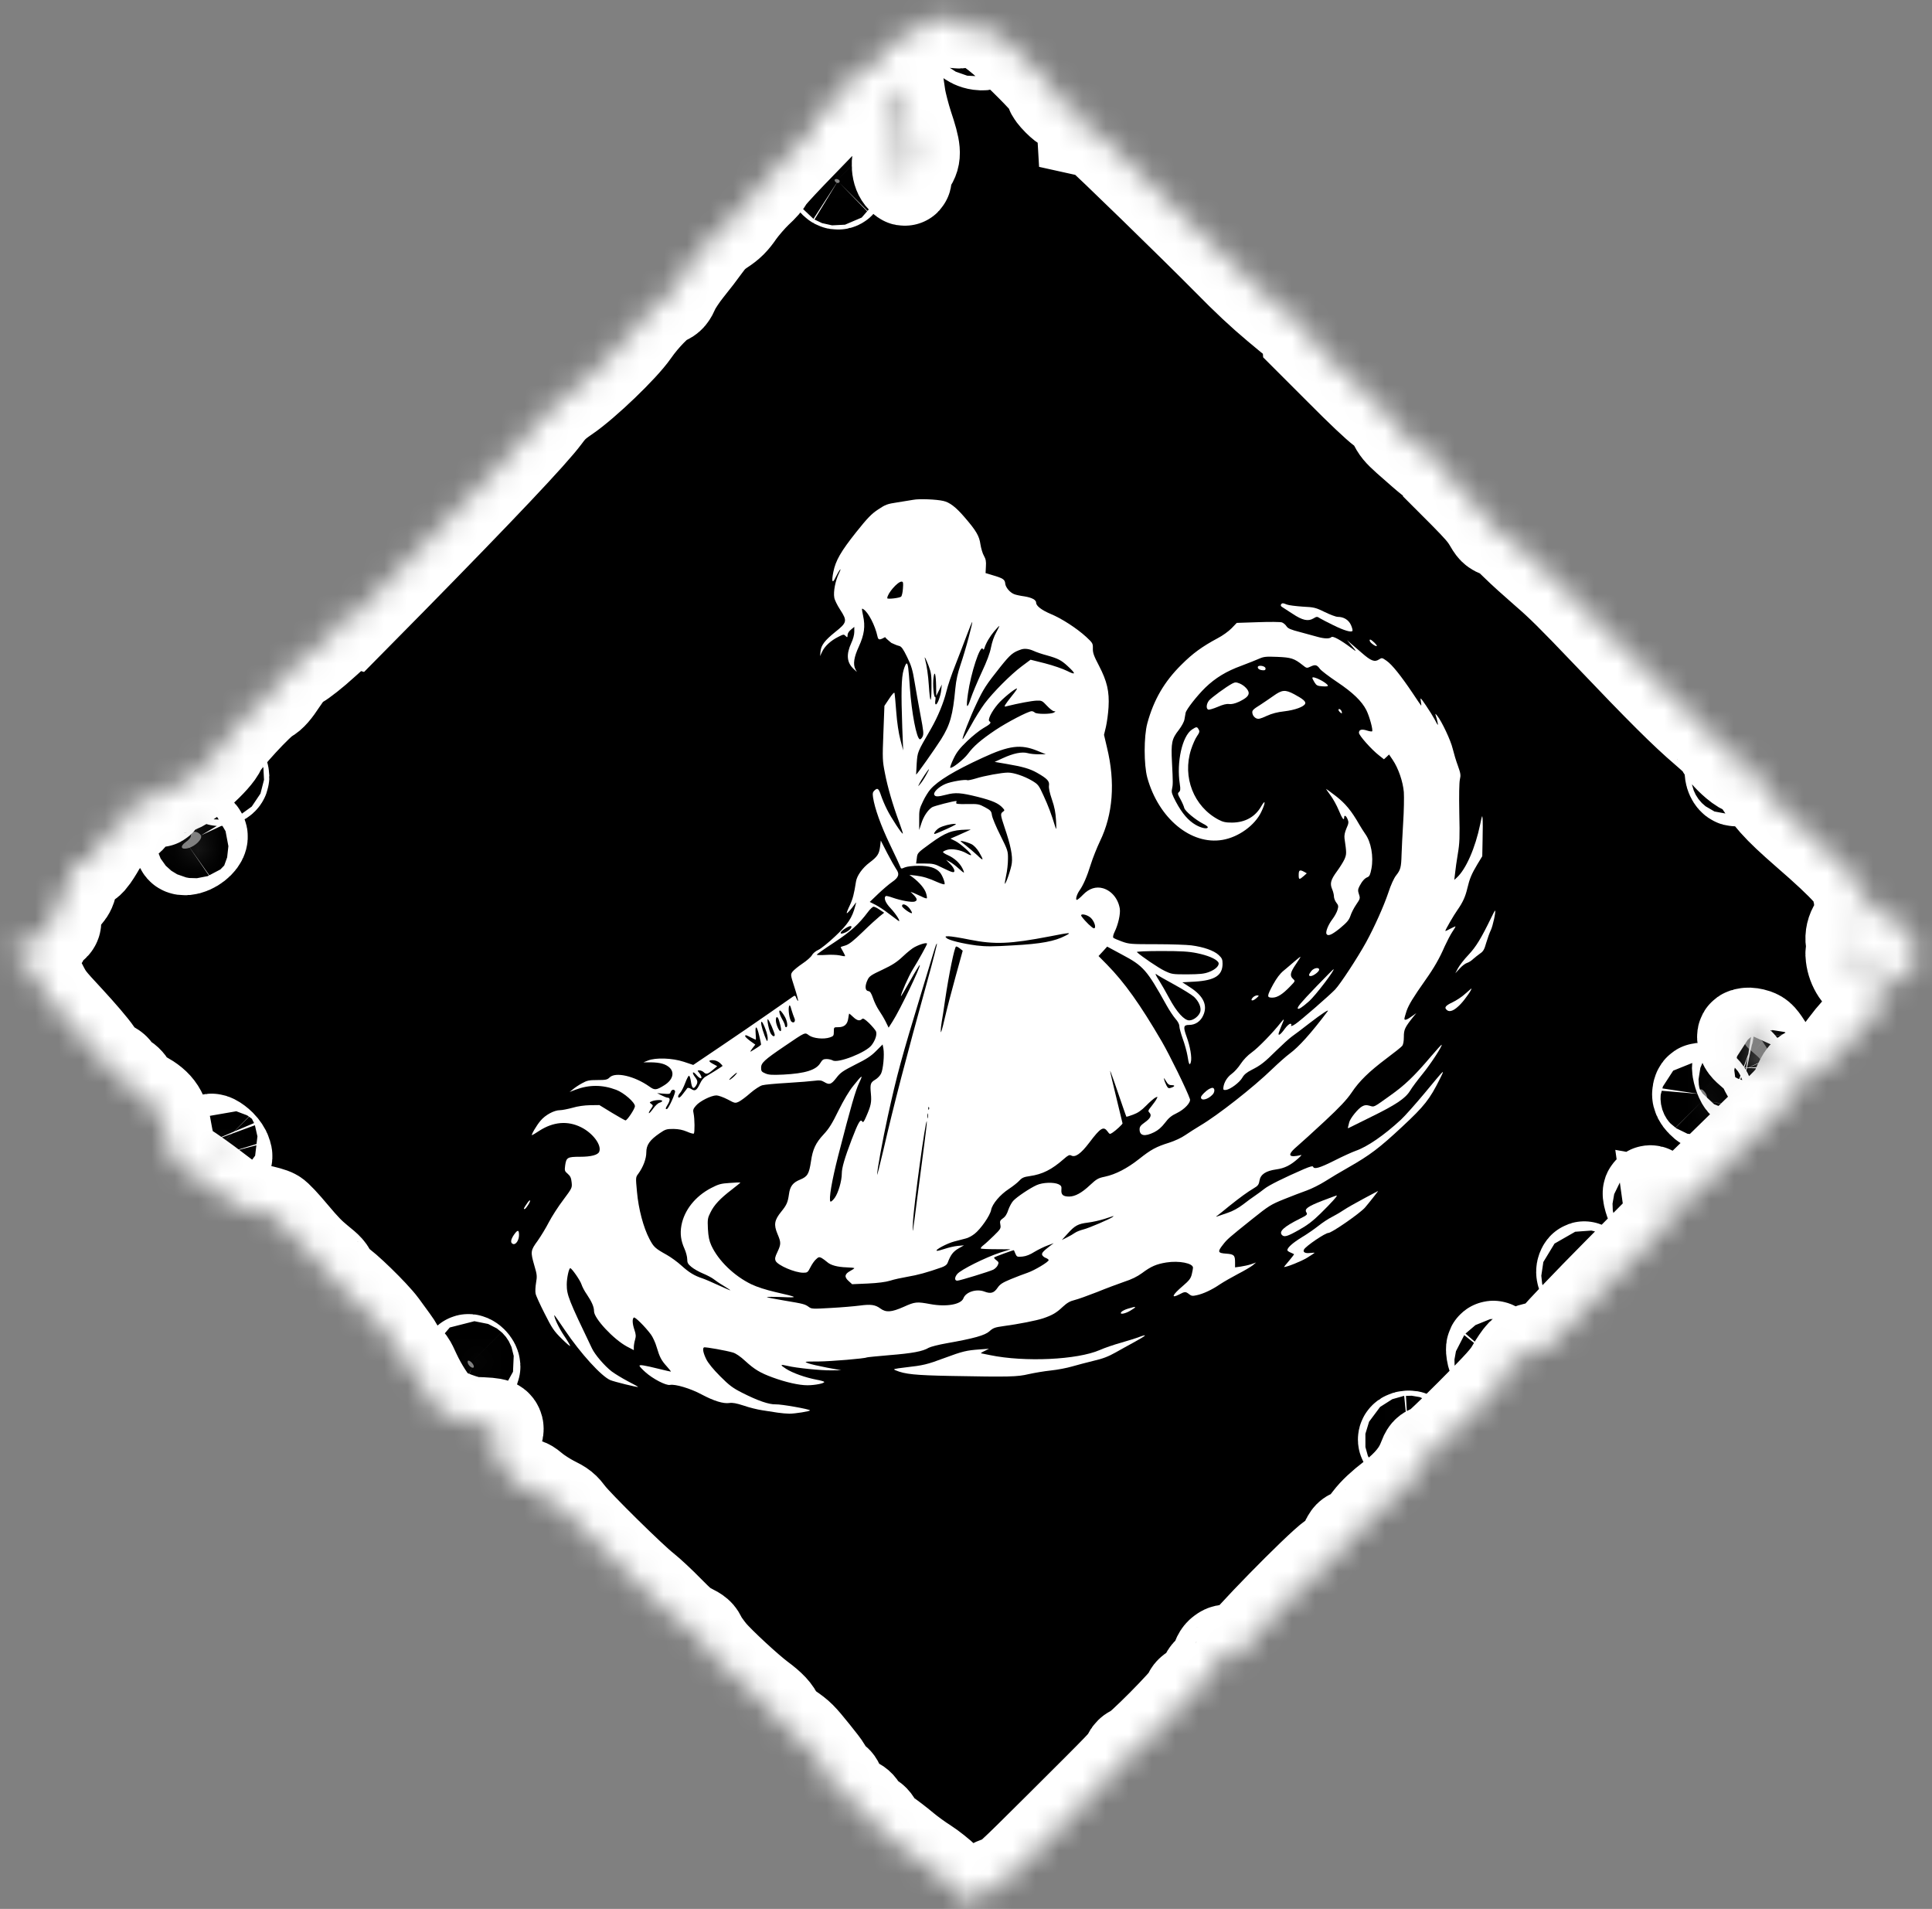 <svg width="83" height="82" viewBox="0 0 83 82" fill="none" xmlns="http://www.w3.org/2000/svg">
<rect x="0" y="0" width="83" height="82" fill="#808080" stroke="none"/>
<mask id="path-1-inside-1_977_1636" fill="white">
<path d="M36.515 3.372C36.629 3.727 36.562 3.851 36.216 3.911L35.916 3.96L36.093 4.08C36.212 4.166 36.25 4.219 36.217 4.253C36.167 4.303 35.546 4.604 35.182 4.763C35.087 4.801 35.032 4.936 34.999 5.185L34.941 5.551L33.949 6.577C33.404 7.145 32.95 7.645 32.949 7.703C32.939 7.759 32.74 7.992 32.488 8.221C32.245 8.452 31.904 8.85 31.727 9.096C31.481 9.456 31.323 9.614 30.996 9.827C30.687 10.033 30.509 10.211 30.272 10.539C30.103 10.777 29.764 11.219 29.518 11.521C29.277 11.819 29.009 12.224 28.928 12.408C28.804 12.691 28.739 12.768 28.58 12.824C28.31 12.912 27.635 13.598 27.196 14.231C26.734 14.898 25.106 16.458 24.316 16.997C23.852 17.313 23.684 17.469 23.395 17.861C22.84 18.61 20.59 20.985 16.788 24.855L15.06 26.606L14.858 26.546L14.651 26.48L14.618 26.729C14.588 26.965 14.523 27.041 13.856 27.628C13.461 27.989 12.987 28.361 12.801 28.466C12.514 28.628 12.408 28.745 12.077 29.236C11.798 29.663 11.627 29.857 11.462 29.942C11.107 30.126 9.585 31.785 9.443 32.132C9.264 32.585 7.953 33.748 7.545 33.813C7.251 33.868 7.013 34.037 6.891 34.297C6.83 34.426 6.802 34.432 6.628 34.308C6.53 34.235 6.326 34.155 6.184 34.137L5.913 34.1L5.783 34.584C5.676 34.975 5.618 35.091 5.446 35.194C5.328 35.267 5.171 35.4 5.084 35.488C4.999 35.585 4.841 35.685 4.732 35.725C4.573 35.782 4.5 35.867 4.353 36.151C4.253 36.342 4.082 36.627 3.971 36.783C3.794 37.029 3.737 37.063 3.555 37.039C3.437 37.021 3.282 37.073 3.177 37.167C3.028 37.293 3.003 37.375 3.031 37.644C3.082 38.094 2.976 38.337 2.603 38.619C2.035 39.039 2.054 39.008 2.196 39.242C2.409 39.588 2.406 39.66 2.167 39.819C2.038 39.914 1.908 40.067 1.854 40.212C1.766 40.448 1.762 40.452 1.423 40.404C1.241 40.38 1.018 40.306 0.927 40.249L0.766 40.137L0.843 40.413C0.908 40.645 0.887 40.723 0.75 40.86C0.596 41.014 0.595 41.037 0.734 41.127C1.236 41.446 1.406 41.641 1.727 42.277C2.034 42.883 2.07 42.927 2.932 43.855C3.43 44.395 3.953 45.001 4.122 45.254C4.408 45.664 4.449 45.713 4.677 45.816C4.873 45.905 4.929 45.952 4.978 46.085C5.028 46.218 5.084 46.265 5.243 46.333C5.399 46.406 5.483 46.481 5.605 46.678C5.739 46.887 5.823 46.963 6.127 47.126C6.786 47.494 6.983 47.798 7.122 48.685C7.173 49.011 7.288 49.432 7.369 49.613L7.523 49.95L7.931 50.192C8.158 50.319 8.748 50.743 9.239 51.118C9.798 51.552 10.211 51.824 10.326 51.856C10.436 51.883 10.764 51.954 11.062 52.01C11.359 52.067 11.68 52.156 11.771 52.213C11.876 52.268 12.183 52.6 12.562 53.053C13.052 53.635 13.287 53.879 13.657 54.182C14.086 54.528 14.133 54.584 14.205 54.797C14.267 55.008 14.296 55.037 14.498 55.131C14.757 55.249 16.045 56.504 16.382 56.965C16.492 57.117 16.706 57.405 16.853 57.611C17.005 57.813 17.139 58.055 17.151 58.158C17.171 58.319 17.184 58.341 17.362 58.402C17.546 58.47 17.576 58.508 17.811 59.026C18.092 59.622 18.488 60.242 18.784 60.538C19.001 60.755 20.108 61.165 20.448 61.156C20.567 61.15 20.805 61.164 20.985 61.178C21.263 61.207 21.32 61.23 21.352 61.346C21.369 61.421 21.318 61.586 21.237 61.712C21.112 61.894 21.108 61.99 21.195 62.244C21.342 62.656 21.725 63.288 22.05 63.647C22.302 63.931 22.317 63.939 22.466 63.847C22.611 63.759 22.642 63.774 22.935 64.017C23.111 64.16 23.464 64.388 23.721 64.52C24.148 64.731 24.209 64.784 24.445 65.095C24.762 65.52 27.139 67.864 27.675 68.275C27.884 68.442 28.334 68.859 28.677 69.211C29.198 69.74 29.353 69.87 29.65 70.017C29.958 70.176 30.002 70.212 30.085 70.403C30.142 70.518 30.34 70.799 30.524 71.025C30.89 71.457 32.122 72.597 32.639 72.981C33.085 73.311 33.31 73.553 33.384 73.776C33.445 73.954 33.485 73.994 33.895 74.279C34.315 74.567 34.384 74.635 34.939 75.323C35.513 76.038 35.527 76.069 35.472 76.238C35.422 76.413 35.494 76.592 35.577 76.509C35.598 76.488 35.688 76.478 35.772 76.497C35.91 76.518 35.933 76.541 36.027 76.743C36.152 77.018 36.456 77.33 36.727 77.469C36.879 77.545 36.937 77.612 37.004 77.762C37.077 77.918 37.134 77.975 37.318 78.076C37.506 78.172 37.559 78.234 37.637 78.395C37.706 78.555 37.785 78.634 38.039 78.814C38.217 78.933 38.572 79.205 38.826 79.418C39.081 79.631 39.498 79.932 39.738 80.08C39.994 80.246 40.357 80.533 40.595 80.763C40.827 80.987 41.176 81.311 41.381 81.482L41.748 81.8L42.169 81.39C42.496 81.062 42.658 80.958 42.929 80.88C43.27 80.79 43.308 80.752 45.614 78.458C48.318 75.765 48.384 75.699 48.49 75.456C48.539 75.339 48.618 75.26 48.708 75.25C48.91 75.219 51.069 73.037 51.106 72.84C51.117 72.727 51.197 72.658 51.406 72.551C51.648 72.436 51.702 72.382 51.779 72.144C51.855 71.92 51.911 71.852 52.062 71.804C52.223 71.757 52.257 71.7 52.293 71.437C52.319 71.239 52.392 71.087 52.504 71.009C52.646 70.901 52.703 70.901 52.912 71.034C53.188 71.203 53.313 71.17 53.347 70.93C53.389 70.706 56.666 67.349 57.272 66.925C57.657 66.654 57.73 66.57 57.832 66.297C57.914 66.089 57.988 65.981 58.078 65.971C58.276 65.944 58.499 65.744 58.849 65.28C59.064 64.997 59.378 64.705 59.824 64.362C60.543 63.802 60.962 63.292 61.189 62.688C61.291 62.416 61.336 62.37 61.486 62.346C61.632 62.326 62.006 61.986 63.198 60.794C64.468 59.524 64.762 59.195 64.973 58.825C65.113 58.583 65.3 58.304 65.395 58.209C65.574 58.03 66.004 57.896 66.353 57.913C66.527 57.921 66.587 57.873 66.871 57.509C67.046 57.277 68.234 56.032 69.511 54.743L71.833 52.399L71.795 52.129L71.756 51.849L71.968 51.887C72.175 51.919 72.204 51.89 74.083 50.057C75.128 49.035 76.231 47.954 76.532 47.665C76.945 47.264 77.117 47.046 77.23 46.785C77.467 46.217 77.561 46.112 77.902 46.021C78.456 45.878 78.803 45.611 79.317 44.903C79.618 44.499 79.946 44.137 80.234 43.895C80.62 43.566 80.696 43.467 80.777 43.192C80.842 42.991 80.917 42.858 81.005 42.839C81.074 42.816 81.204 42.731 81.291 42.643L81.459 42.487L80.968 42.386C80.694 42.328 80.397 42.238 80.302 42.185C79.895 41.953 79.625 41.55 79.57 41.08C79.531 40.766 79.619 40.78 79.846 41.123C80.394 41.978 81.05 42.269 81.729 41.944C82.248 41.698 82.44 41.392 82.364 40.909C82.291 40.446 82.046 40.076 81.398 39.47C80.946 39.043 80.838 38.968 80.46 38.822C79.929 38.623 79.856 38.559 79.896 38.292C79.966 37.913 79.353 37.226 77.606 35.712C76.376 34.639 75.992 34.213 75.388 33.22C75.003 32.602 74.855 32.396 74.659 32.25C74.342 32.008 74.362 32.136 74.71 32.575C75.081 33.037 75.027 33.124 74.591 32.763C74.247 32.468 74.011 32.191 73.962 32.001C73.942 31.94 73.67 31.676 73.265 31.329C72.416 30.604 71.408 29.605 69.077 27.157C67.552 25.558 67.063 25.077 66.413 24.518C65.974 24.137 65.409 23.63 65.158 23.379C64.81 23.031 64.635 22.898 64.446 22.825C64.196 22.733 64.185 22.722 63.961 22.34C63.774 22.037 63.557 21.787 62.911 21.133L62.096 20.317L62.021 19.993C61.948 19.655 61.797 19.43 61.747 19.595C61.73 19.645 61.711 19.733 61.695 19.783C61.665 19.87 61.538 19.768 60.473 18.827C60.125 18.513 60.031 18.402 59.913 18.143C59.794 17.875 59.741 17.814 59.405 17.568C59.176 17.398 58.506 16.769 57.62 15.875L56.206 14.461L56.185 14.174C56.172 13.845 56.029 13.669 55.901 13.807C55.82 13.9 55.772 13.869 54.886 13.124C54.205 12.551 53.625 12.013 52.738 11.109C51.424 9.778 47.502 5.956 47.264 5.784C47.187 5.724 46.992 5.645 46.837 5.606L46.548 5.542L46.531 5.251L46.51 4.964L46.078 4.598C45.834 4.396 45.694 4.298 45.754 4.374C45.976 4.654 45.788 4.591 45.48 4.283C45.309 4.112 45.188 3.949 45.208 3.928C45.233 3.903 45.3 3.928 45.351 3.979C45.675 4.271 44.918 3.397 44.359 2.838C43.428 1.899 42.652 1.239 42.28 1.074C41.938 0.915 41.348 0.832 41.253 0.927C41.219 0.96 41.048 0.938 40.88 0.878C40.195 0.65 39.615 0.843 39.196 1.444C39.022 1.686 38.978 1.708 38.73 1.693C38.327 1.663 38.184 1.761 38.042 2.176C37.931 2.504 37.899 2.547 37.75 2.548C37.631 2.553 37.524 2.637 37.364 2.843C37.152 3.112 37.13 3.123 36.842 3.068C36.466 2.999 36.416 3.049 36.515 3.372ZM38.634 4.196C38.68 4.458 38.817 4.993 38.948 5.398C39.294 6.433 39.316 6.696 39.083 7.02C38.971 7.165 38.889 7.373 38.891 7.508C38.893 7.734 38.889 7.739 38.78 7.63C38.564 7.414 38.529 6.981 38.7 6.445C38.784 6.156 38.842 5.881 38.82 5.835C38.808 5.79 38.664 5.58 38.507 5.372C38.288 5.078 38.221 4.928 38.205 4.705C38.18 4.331 38.251 4.054 38.424 3.87L38.565 3.729L38.634 4.196ZM9.536 33.271C9.581 33.317 9.584 33.394 9.538 33.44C9.455 33.523 9.367 33.485 9.353 33.363C9.329 33.239 9.45 33.186 9.536 33.271ZM41.837 1.312C41.954 1.263 41.995 1.279 42.157 1.483C42.427 1.828 42.408 1.916 42.074 1.873C41.691 1.823 41.379 1.519 41.608 1.416C41.657 1.39 41.76 1.343 41.837 1.312ZM36.032 7.722C36.08 7.753 36.088 7.803 36.05 7.84C36.013 7.877 35.944 7.866 35.893 7.815C35.796 7.718 35.904 7.644 36.032 7.722ZM8.435 35.741C8.509 35.757 8.602 35.825 8.631 35.887C8.716 36.03 8.392 36.354 8.083 36.435C7.773 36.516 7.715 36.358 7.983 36.169C8.096 36.091 8.194 35.982 8.199 35.92C8.206 35.753 8.28 35.702 8.435 35.741ZM9.454 49.216C9.546 49.307 9.652 49.463 9.676 49.553C9.724 49.71 9.72 49.714 9.575 49.619C9.427 49.528 9.142 49.186 9.074 49.026C9.031 48.909 9.266 49.028 9.454 49.216ZM20.254 58.521C20.385 58.652 20.393 58.793 20.27 58.745C20.153 58.702 20.046 58.512 20.104 58.454C20.125 58.433 20.197 58.464 20.254 58.521ZM74.531 33.085C74.651 33.205 74.696 33.399 74.617 33.478C74.542 33.553 74.408 33.402 74.379 33.215C74.346 33.008 74.406 32.959 74.531 33.085ZM75.071 44.428C75.141 44.415 75.289 44.438 75.4 44.475C75.584 44.542 75.63 44.587 75.955 45.095C76.417 45.807 76.544 46.034 76.494 46.083C76.362 46.216 76.114 46.293 76.046 46.224C76.006 46.184 75.901 46.004 75.821 45.833C75.703 45.575 75.619 45.465 75.32 45.216C74.999 44.945 74.956 44.885 74.926 44.698C74.889 44.461 74.897 44.453 75.071 44.428ZM80.21 39.494L80.425 39.485L80.119 39.744C79.911 39.918 79.797 40.078 79.752 40.249C79.667 40.562 79.602 40.638 79.572 40.451C79.499 39.988 79.818 39.51 80.21 39.494ZM73.184 46.85C73.321 46.987 73.36 47.108 73.327 47.3C73.303 47.45 73.289 47.453 73.129 47.293C73.026 47.191 72.964 47.07 72.976 46.99C72.993 46.791 73.076 46.742 73.184 46.85ZM74.854 45.979C74.977 46.243 75.008 46.498 74.919 46.484C74.844 46.468 74.694 46.059 74.688 45.871C74.692 45.684 74.74 45.716 74.854 45.979ZM64.27 57.989C64.404 58.197 64.515 58.541 64.467 58.601C64.386 58.694 64.228 58.487 64.155 58.206C64.079 57.872 64.13 57.775 64.27 57.989ZM71.222 51.572C71.325 51.8 71.266 52.007 71.108 51.948C71.021 51.911 70.82 51.336 70.856 51.231C70.905 51.114 71.103 51.304 71.222 51.572ZM60.501 61.734C60.591 61.725 60.619 61.753 60.633 61.842C60.647 61.931 60.618 61.96 60.516 61.948C60.288 61.936 60.272 61.747 60.501 61.734ZM81.877 40.713C82.072 40.974 82.1 41.401 81.912 41.213C81.844 41.145 81.667 40.569 81.704 40.532C81.716 40.519 81.796 40.599 81.877 40.713ZM68.171 54.624C68.25 54.795 68.221 54.882 68.104 54.839C68.016 54.801 67.969 54.655 68.009 54.546C68.057 54.419 68.088 54.433 68.171 54.624Z"/>
</mask>
<path d="M36.515 3.372C36.629 3.727 36.562 3.851 36.216 3.911L35.916 3.96L36.093 4.08C36.212 4.166 36.25 4.219 36.217 4.253C36.167 4.303 35.546 4.604 35.182 4.763C35.087 4.801 35.032 4.936 34.999 5.185L34.941 5.551L33.949 6.577C33.404 7.145 32.95 7.645 32.949 7.703C32.939 7.759 32.74 7.992 32.488 8.221C32.245 8.452 31.904 8.85 31.727 9.096C31.481 9.456 31.323 9.614 30.996 9.827C30.687 10.033 30.509 10.211 30.272 10.539C30.103 10.777 29.764 11.219 29.518 11.521C29.277 11.819 29.009 12.224 28.928 12.408C28.804 12.691 28.739 12.768 28.58 12.824C28.31 12.912 27.635 13.598 27.196 14.231C26.734 14.898 25.106 16.458 24.316 16.997C23.852 17.313 23.684 17.469 23.395 17.861C22.84 18.61 20.59 20.985 16.788 24.855L15.06 26.606L14.858 26.546L14.651 26.48L14.618 26.729C14.588 26.965 14.523 27.041 13.856 27.628C13.461 27.989 12.987 28.361 12.801 28.466C12.514 28.628 12.408 28.745 12.077 29.236C11.798 29.663 11.627 29.857 11.462 29.942C11.107 30.126 9.585 31.785 9.443 32.132C9.264 32.585 7.953 33.748 7.545 33.813C7.251 33.868 7.013 34.037 6.891 34.297C6.83 34.426 6.802 34.432 6.628 34.308C6.53 34.235 6.326 34.155 6.184 34.137L5.913 34.1L5.783 34.584C5.676 34.975 5.618 35.091 5.446 35.194C5.328 35.267 5.171 35.4 5.084 35.488C4.999 35.585 4.841 35.685 4.732 35.725C4.573 35.782 4.5 35.867 4.353 36.151C4.253 36.342 4.082 36.627 3.971 36.783C3.794 37.029 3.737 37.063 3.555 37.039C3.437 37.021 3.282 37.073 3.177 37.167C3.028 37.293 3.003 37.375 3.031 37.644C3.082 38.094 2.976 38.337 2.603 38.619C2.035 39.039 2.054 39.008 2.196 39.242C2.409 39.588 2.406 39.66 2.167 39.819C2.038 39.914 1.908 40.067 1.854 40.212C1.766 40.448 1.762 40.452 1.423 40.404C1.241 40.38 1.018 40.306 0.927 40.249L0.766 40.137L0.843 40.413C0.908 40.645 0.887 40.723 0.75 40.86C0.596 41.014 0.595 41.037 0.734 41.127C1.236 41.446 1.406 41.641 1.727 42.277C2.034 42.883 2.07 42.927 2.932 43.855C3.43 44.395 3.953 45.001 4.122 45.254C4.408 45.664 4.449 45.713 4.677 45.816C4.873 45.905 4.929 45.952 4.978 46.085C5.028 46.218 5.084 46.265 5.243 46.333C5.399 46.406 5.483 46.481 5.605 46.678C5.739 46.887 5.823 46.963 6.127 47.126C6.786 47.494 6.983 47.798 7.122 48.685C7.173 49.011 7.288 49.432 7.369 49.613L7.523 49.95L7.931 50.192C8.158 50.319 8.748 50.743 9.239 51.118C9.798 51.552 10.211 51.824 10.326 51.856C10.436 51.883 10.764 51.954 11.062 52.01C11.359 52.067 11.68 52.156 11.771 52.213C11.876 52.268 12.183 52.6 12.562 53.053C13.052 53.635 13.287 53.879 13.657 54.182C14.086 54.528 14.133 54.584 14.205 54.797C14.267 55.008 14.296 55.037 14.498 55.131C14.757 55.249 16.045 56.504 16.382 56.965C16.492 57.117 16.706 57.405 16.853 57.611C17.005 57.813 17.139 58.055 17.151 58.158C17.171 58.319 17.184 58.341 17.362 58.402C17.546 58.47 17.576 58.508 17.811 59.026C18.092 59.622 18.488 60.242 18.784 60.538C19.001 60.755 20.108 61.165 20.448 61.156C20.567 61.15 20.805 61.164 20.985 61.178C21.263 61.207 21.32 61.23 21.352 61.346C21.369 61.421 21.318 61.586 21.237 61.712C21.112 61.894 21.108 61.99 21.195 62.244C21.342 62.656 21.725 63.288 22.05 63.647C22.302 63.931 22.317 63.939 22.466 63.847C22.611 63.759 22.642 63.774 22.935 64.017C23.111 64.16 23.464 64.388 23.721 64.52C24.148 64.731 24.209 64.784 24.445 65.095C24.762 65.52 27.139 67.864 27.675 68.275C27.884 68.442 28.334 68.859 28.677 69.211C29.198 69.74 29.353 69.87 29.65 70.017C29.958 70.176 30.002 70.212 30.085 70.403C30.142 70.518 30.34 70.799 30.524 71.025C30.89 71.457 32.122 72.597 32.639 72.981C33.085 73.311 33.31 73.553 33.384 73.776C33.445 73.954 33.485 73.994 33.895 74.279C34.315 74.567 34.384 74.635 34.939 75.323C35.513 76.038 35.527 76.069 35.472 76.238C35.422 76.413 35.494 76.592 35.577 76.509C35.598 76.488 35.688 76.478 35.772 76.497C35.91 76.518 35.933 76.541 36.027 76.743C36.152 77.018 36.456 77.33 36.727 77.469C36.879 77.545 36.937 77.612 37.004 77.762C37.077 77.918 37.134 77.975 37.318 78.076C37.506 78.172 37.559 78.234 37.637 78.395C37.706 78.555 37.785 78.634 38.039 78.814C38.217 78.933 38.572 79.205 38.826 79.418C39.081 79.631 39.498 79.932 39.738 80.08C39.994 80.246 40.357 80.533 40.595 80.763C40.827 80.987 41.176 81.311 41.381 81.482L41.748 81.8L42.169 81.39C42.496 81.062 42.658 80.958 42.929 80.88C43.27 80.79 43.308 80.752 45.614 78.458C48.318 75.765 48.384 75.699 48.49 75.456C48.539 75.339 48.618 75.26 48.708 75.25C48.91 75.219 51.069 73.037 51.106 72.84C51.117 72.727 51.197 72.658 51.406 72.551C51.648 72.436 51.702 72.382 51.779 72.144C51.855 71.92 51.911 71.852 52.062 71.804C52.223 71.757 52.257 71.7 52.293 71.437C52.319 71.239 52.392 71.087 52.504 71.009C52.646 70.901 52.703 70.901 52.912 71.034C53.188 71.203 53.313 71.17 53.347 70.93C53.389 70.706 56.666 67.349 57.272 66.925C57.657 66.654 57.73 66.57 57.832 66.297C57.914 66.089 57.988 65.981 58.078 65.971C58.276 65.944 58.499 65.744 58.849 65.28C59.064 64.997 59.378 64.705 59.824 64.362C60.543 63.802 60.962 63.292 61.189 62.688C61.291 62.416 61.336 62.37 61.486 62.346C61.632 62.326 62.006 61.986 63.198 60.794C64.468 59.524 64.762 59.195 64.973 58.825C65.113 58.583 65.3 58.304 65.395 58.209C65.574 58.03 66.004 57.896 66.353 57.913C66.527 57.921 66.587 57.873 66.871 57.509C67.046 57.277 68.234 56.032 69.511 54.743L71.833 52.399L71.795 52.129L71.756 51.849L71.968 51.887C72.175 51.919 72.204 51.89 74.083 50.057C75.128 49.035 76.231 47.954 76.532 47.665C76.945 47.264 77.117 47.046 77.23 46.785C77.467 46.217 77.561 46.112 77.902 46.021C78.456 45.878 78.803 45.611 79.317 44.903C79.618 44.499 79.946 44.137 80.234 43.895C80.62 43.566 80.696 43.467 80.777 43.192C80.842 42.991 80.917 42.858 81.005 42.839C81.074 42.816 81.204 42.731 81.291 42.643L81.459 42.487L80.968 42.386C80.694 42.328 80.397 42.238 80.302 42.185C79.895 41.953 79.625 41.55 79.57 41.08C79.531 40.766 79.619 40.78 79.846 41.123C80.394 41.978 81.05 42.269 81.729 41.944C82.248 41.698 82.44 41.392 82.364 40.909C82.291 40.446 82.046 40.076 81.398 39.47C80.946 39.043 80.838 38.968 80.46 38.822C79.929 38.623 79.856 38.559 79.896 38.292C79.966 37.913 79.353 37.226 77.606 35.712C76.376 34.639 75.992 34.213 75.388 33.22C75.003 32.602 74.855 32.396 74.659 32.25C74.342 32.008 74.362 32.136 74.71 32.575C75.081 33.037 75.027 33.124 74.591 32.763C74.247 32.468 74.011 32.191 73.962 32.001C73.942 31.94 73.67 31.676 73.265 31.329C72.416 30.604 71.408 29.605 69.077 27.157C67.552 25.558 67.063 25.077 66.413 24.518C65.974 24.137 65.409 23.63 65.158 23.379C64.81 23.031 64.635 22.898 64.446 22.825C64.196 22.733 64.185 22.722 63.961 22.34C63.774 22.037 63.557 21.787 62.911 21.133L62.096 20.317L62.021 19.993C61.948 19.655 61.797 19.43 61.747 19.595C61.73 19.645 61.711 19.733 61.695 19.783C61.665 19.87 61.538 19.768 60.473 18.827C60.125 18.513 60.031 18.402 59.913 18.143C59.794 17.875 59.741 17.814 59.405 17.568C59.176 17.398 58.506 16.769 57.62 15.875L56.206 14.461L56.185 14.174C56.172 13.845 56.029 13.669 55.901 13.807C55.82 13.9 55.772 13.869 54.886 13.124C54.205 12.551 53.625 12.013 52.738 11.109C51.424 9.778 47.502 5.956 47.264 5.784C47.187 5.724 46.992 5.645 46.837 5.606L46.548 5.542L46.531 5.251L46.51 4.964L46.078 4.598C45.834 4.396 45.694 4.298 45.754 4.374C45.976 4.654 45.788 4.591 45.48 4.283C45.309 4.112 45.188 3.949 45.208 3.928C45.233 3.903 45.3 3.928 45.351 3.979C45.675 4.271 44.918 3.397 44.359 2.838C43.428 1.899 42.652 1.239 42.28 1.074C41.938 0.915 41.348 0.832 41.253 0.927C41.219 0.96 41.048 0.938 40.88 0.878C40.195 0.65 39.615 0.843 39.196 1.444C39.022 1.686 38.978 1.708 38.73 1.693C38.327 1.663 38.184 1.761 38.042 2.176C37.931 2.504 37.899 2.547 37.75 2.548C37.631 2.553 37.524 2.637 37.364 2.843C37.152 3.112 37.13 3.123 36.842 3.068C36.466 2.999 36.416 3.049 36.515 3.372ZM38.634 4.196C38.68 4.458 38.817 4.993 38.948 5.398C39.294 6.433 39.316 6.696 39.083 7.02C38.971 7.165 38.889 7.373 38.891 7.508C38.893 7.734 38.889 7.739 38.78 7.63C38.564 7.414 38.529 6.981 38.7 6.445C38.784 6.156 38.842 5.881 38.82 5.835C38.808 5.79 38.664 5.58 38.507 5.372C38.288 5.078 38.221 4.928 38.205 4.705C38.18 4.331 38.251 4.054 38.424 3.87L38.565 3.729L38.634 4.196ZM9.536 33.271C9.581 33.317 9.584 33.394 9.538 33.44C9.455 33.523 9.367 33.485 9.353 33.363C9.329 33.239 9.45 33.186 9.536 33.271ZM41.837 1.312C41.954 1.263 41.995 1.279 42.157 1.483C42.427 1.828 42.408 1.916 42.074 1.873C41.691 1.823 41.379 1.519 41.608 1.416C41.657 1.39 41.76 1.343 41.837 1.312ZM36.032 7.722C36.08 7.753 36.088 7.803 36.05 7.84C36.013 7.877 35.944 7.866 35.893 7.815C35.796 7.718 35.904 7.644 36.032 7.722ZM8.435 35.741C8.509 35.757 8.602 35.825 8.631 35.887C8.716 36.03 8.392 36.354 8.083 36.435C7.773 36.516 7.715 36.358 7.983 36.169C8.096 36.091 8.194 35.982 8.199 35.92C8.206 35.753 8.28 35.702 8.435 35.741ZM9.454 49.216C9.546 49.307 9.652 49.463 9.676 49.553C9.724 49.71 9.72 49.714 9.575 49.619C9.427 49.528 9.142 49.186 9.074 49.026C9.031 48.909 9.266 49.028 9.454 49.216ZM20.254 58.521C20.385 58.652 20.393 58.793 20.27 58.745C20.153 58.702 20.046 58.512 20.104 58.454C20.125 58.433 20.197 58.464 20.254 58.521ZM74.531 33.085C74.651 33.205 74.696 33.399 74.617 33.478C74.542 33.553 74.408 33.402 74.379 33.215C74.346 33.008 74.406 32.959 74.531 33.085ZM75.071 44.428C75.141 44.415 75.289 44.438 75.4 44.475C75.584 44.542 75.63 44.587 75.955 45.095C76.417 45.807 76.544 46.034 76.494 46.083C76.362 46.216 76.114 46.293 76.046 46.224C76.006 46.184 75.901 46.004 75.821 45.833C75.703 45.575 75.619 45.465 75.32 45.216C74.999 44.945 74.956 44.885 74.926 44.698C74.889 44.461 74.897 44.453 75.071 44.428ZM80.21 39.494L80.425 39.485L80.119 39.744C79.911 39.918 79.797 40.078 79.752 40.249C79.667 40.562 79.602 40.638 79.572 40.451C79.499 39.988 79.818 39.51 80.21 39.494ZM73.184 46.85C73.321 46.987 73.36 47.108 73.327 47.3C73.303 47.45 73.289 47.453 73.129 47.293C73.026 47.191 72.964 47.07 72.976 46.99C72.993 46.791 73.076 46.742 73.184 46.85ZM74.854 45.979C74.977 46.243 75.008 46.498 74.919 46.484C74.844 46.468 74.694 46.059 74.688 45.871C74.692 45.684 74.74 45.716 74.854 45.979ZM64.27 57.989C64.404 58.197 64.515 58.541 64.467 58.601C64.386 58.694 64.228 58.487 64.155 58.206C64.079 57.872 64.13 57.775 64.27 57.989ZM71.222 51.572C71.325 51.8 71.266 52.007 71.108 51.948C71.021 51.911 70.82 51.336 70.856 51.231C70.905 51.114 71.103 51.304 71.222 51.572ZM60.501 61.734C60.591 61.725 60.619 61.753 60.633 61.842C60.647 61.931 60.618 61.96 60.516 61.948C60.288 61.936 60.272 61.747 60.501 61.734ZM81.877 40.713C82.072 40.974 82.1 41.401 81.912 41.213C81.844 41.145 81.667 40.569 81.704 40.532C81.716 40.519 81.796 40.599 81.877 40.713ZM68.171 54.624C68.25 54.795 68.221 54.882 68.104 54.839C68.016 54.801 67.969 54.655 68.009 54.546C68.057 54.419 68.088 54.433 68.171 54.624Z" fill="black" stroke="white" stroke-width="4" mask="url(#path-1-inside-1_977_1636)"/>
<path d="M39.24 21.469C39.118 21.488 38.806 21.542 38.547 21.581C38.122 21.645 38.039 21.674 37.727 21.884C37.438 22.074 37.268 22.25 36.774 22.87C36.13 23.681 35.9 24.076 35.803 24.56C35.715 24.989 35.759 25.097 35.895 24.804C35.959 24.677 36.042 24.525 36.086 24.472C36.13 24.418 36.11 24.486 36.042 24.628C35.891 24.931 35.793 25.424 35.842 25.673C35.856 25.77 35.969 26 36.091 26.186C36.408 26.674 36.394 26.742 35.871 27.157C35.441 27.504 35.28 27.709 35.251 27.973L35.231 28.183L35.324 27.987C35.437 27.753 35.69 27.519 36.013 27.357C36.232 27.245 36.252 27.24 36.325 27.318C36.403 27.392 36.408 27.392 36.413 27.279C36.413 27.206 36.472 27.113 36.56 27.045L36.701 26.928V27.143C36.701 27.265 36.648 27.465 36.574 27.616C36.345 28.119 36.374 28.466 36.687 28.749L36.813 28.866L36.75 28.749C36.638 28.534 36.687 28.227 36.897 27.773C37.131 27.26 37.18 26.908 37.077 26.439C37.014 26.132 37.014 26.117 37.092 26.171C37.302 26.298 37.595 26.864 37.697 27.338C37.736 27.509 37.78 27.509 38.102 27.328C38.244 27.245 38.371 27.182 38.386 27.182C38.4 27.182 38.269 27.03 38.2 27.157C38.137 27.289 38.015 27.201 37.995 27.27C37.961 27.367 38.195 27.528 38.293 27.616C38.416 27.667 38.493 27.714 38.63 27.748C38.727 27.773 38.801 27.875 38.972 28.227C39.152 28.593 39.206 28.778 39.289 29.281C39.343 29.618 39.46 30.258 39.543 30.707C39.68 31.425 39.689 31.537 39.631 31.649C39.597 31.718 39.543 31.767 39.514 31.757C39.372 31.708 39.167 30.629 39.089 29.55C39.03 28.671 39.006 28.5 38.947 28.5C38.923 28.5 38.864 28.627 38.82 28.778C38.723 29.105 38.708 29.745 38.762 31.259L38.801 32.235L38.679 31.771C38.605 31.483 38.537 31.034 38.503 30.575C38.474 30.175 38.439 29.809 38.43 29.77C38.415 29.726 38.332 29.814 38.2 30.014L37.995 30.321L37.951 31.488C37.907 32.592 37.912 32.675 38.015 33.202C38.132 33.812 38.347 34.555 38.625 35.307C38.723 35.575 38.796 35.8 38.786 35.81C38.752 35.844 38.278 35.121 38.107 34.774C38.01 34.584 37.898 34.315 37.853 34.179C37.751 33.871 37.702 33.832 37.575 33.949C37.492 34.023 37.482 34.076 37.507 34.257C37.58 34.73 37.844 35.468 38.23 36.273C38.454 36.737 38.654 37.167 38.674 37.226C38.708 37.328 38.718 37.328 38.874 37.26C38.977 37.221 39.206 37.191 39.47 37.191C39.929 37.191 40.207 37.279 40.378 37.475C40.48 37.587 40.612 37.929 40.578 37.982C40.563 38.002 40.432 37.963 40.275 37.895C39.899 37.724 39.655 37.65 39.338 37.611L39.069 37.582L39.216 37.69C39.504 37.909 39.724 38.173 39.782 38.363C39.816 38.471 39.831 38.573 39.816 38.588C39.797 38.602 39.694 38.568 39.587 38.51C39.475 38.456 39.323 38.388 39.25 38.358L39.118 38.31L39.255 38.446C39.411 38.612 39.421 38.685 39.289 38.73C39.172 38.769 38.703 38.685 38.356 38.563C38.215 38.51 38.078 38.48 38.059 38.49C37.951 38.559 38.034 38.778 38.259 39.013C38.498 39.267 38.727 39.633 38.596 39.555C38.562 39.53 38.381 39.398 38.19 39.252C38.005 39.105 37.741 38.935 37.609 38.866L37.365 38.744L37.731 38.393C37.932 38.202 38.195 37.977 38.322 37.89C38.61 37.694 38.659 37.548 38.498 37.328C38.439 37.24 38.264 36.933 38.112 36.64L37.839 36.107L37.81 36.361C37.77 36.684 37.697 36.796 37.36 37.05C37.053 37.279 36.813 37.616 36.774 37.87C36.691 38.402 36.638 38.612 36.506 38.895C36.423 39.066 36.364 39.218 36.379 39.227C36.398 39.247 36.574 39.047 36.711 38.852C36.794 38.73 36.794 38.734 36.74 38.925C36.613 39.418 36.423 39.711 35.881 40.219C35.593 40.492 35.266 40.756 35.153 40.805C35.036 40.858 34.919 40.956 34.88 41.034C34.841 41.107 34.66 41.269 34.475 41.391C34.294 41.513 34.103 41.669 34.05 41.737C33.957 41.864 33.957 41.869 34.133 42.416C34.23 42.719 34.299 42.977 34.284 42.992C34.274 43.007 34.24 42.953 34.211 42.88C34.167 42.758 34.152 42.753 34.064 42.812C34.011 42.851 33.557 43.168 33.049 43.52C32.541 43.876 31.599 44.52 30.954 44.955L29.782 45.746L29.372 45.609C28.879 45.448 28.171 45.424 27.839 45.556L27.643 45.634H27.961C28.361 45.639 28.596 45.707 28.762 45.858C28.991 46.073 28.903 46.386 28.552 46.61C28.195 46.835 28.127 46.84 27.898 46.674C27.253 46.22 26.442 46.034 26.189 46.283C26.091 46.381 26.027 46.395 25.661 46.395C25.305 46.395 25.217 46.415 25.007 46.532C24.87 46.605 24.694 46.723 24.616 46.791L24.47 46.908L24.724 46.81C25.31 46.591 25.876 46.591 26.472 46.815C26.799 46.938 27.277 47.352 27.277 47.519C27.277 47.626 26.945 48.129 26.872 48.129C26.852 48.129 26.589 47.982 26.291 47.802L25.749 47.47L25.354 47.475C25.109 47.48 24.816 47.519 24.592 47.587C24.392 47.641 24.148 47.69 24.055 47.69C23.806 47.69 23.425 47.895 23.22 48.144C23.049 48.344 22.805 48.764 22.854 48.764C22.868 48.764 23.01 48.681 23.171 48.573C23.771 48.188 24.382 48.134 24.963 48.422C25.466 48.671 25.856 49.188 25.744 49.472C25.69 49.613 25.398 49.691 24.914 49.691C24.377 49.691 24.328 49.721 24.279 50.067C24.25 50.287 24.26 50.312 24.392 50.424C24.504 50.522 24.538 50.6 24.558 50.79C24.582 51.029 24.577 51.034 24.196 51.547C23.981 51.83 23.708 52.255 23.581 52.499C23.459 52.738 23.239 53.1 23.098 53.3C22.79 53.72 22.785 53.769 22.956 54.364C23.073 54.755 23.078 54.823 23.029 55.106C23 55.277 22.99 55.487 23.01 55.57C23.024 55.653 23.2 56.039 23.4 56.43C23.713 57.055 23.801 57.182 24.128 57.504C24.328 57.704 24.494 57.846 24.494 57.816C24.494 57.787 24.377 57.587 24.23 57.372C24.011 57.045 23.811 56.625 23.811 56.493C23.811 56.474 24.02 56.767 24.27 57.143C24.943 58.139 25.837 59.125 26.223 59.286C26.389 59.355 27.39 59.603 27.414 59.579C27.424 59.574 27.224 59.462 26.975 59.335C26.726 59.203 26.413 59.013 26.276 58.91C25.969 58.671 25.559 58.192 25.432 57.924C24.426 55.829 24.348 55.629 24.348 55.175C24.348 54.906 24.44 54.477 24.499 54.477C24.562 54.477 24.924 54.994 24.982 55.175C25.012 55.273 25.114 55.468 25.212 55.605C25.422 55.917 25.52 56.137 25.52 56.327C25.52 56.635 26.359 57.533 26.931 57.841L27.229 57.997V57.865C27.229 57.792 27.253 57.65 27.282 57.553C27.326 57.401 27.321 57.323 27.258 57.133C27.165 56.864 27.155 56.645 27.233 56.596C27.287 56.566 27.712 56.986 27.966 57.328C28.044 57.435 28.156 57.675 28.21 57.865C28.342 58.31 28.415 58.441 28.654 58.705C28.762 58.822 28.835 58.92 28.82 58.92C28.801 58.92 28.571 58.866 28.312 58.803C27.678 58.647 27.473 58.612 27.473 58.671C27.473 58.695 27.585 58.817 27.727 58.944C28.049 59.232 28.61 59.525 28.786 59.491C29.006 59.447 29.675 59.648 30.134 59.897C30.666 60.18 31.076 60.307 31.335 60.268C31.472 60.248 31.633 60.277 31.95 60.38C32.185 60.463 32.546 60.551 32.746 60.58C32.946 60.609 33.244 60.658 33.41 60.683C33.571 60.707 33.801 60.727 33.913 60.727C34.167 60.727 34.797 60.624 34.797 60.585C34.797 60.536 33.562 60.316 33.322 60.326C33.039 60.336 32.556 60.17 31.892 59.833C31.477 59.623 31.335 59.516 30.939 59.12C30.642 58.822 30.422 58.554 30.339 58.383C30.212 58.124 30.173 57.924 30.241 57.88C30.29 57.851 31.208 58.017 31.486 58.1C31.608 58.134 31.809 58.27 32.014 58.461C32.414 58.827 32.658 58.974 33.19 59.169C33.762 59.379 34.328 59.506 34.689 59.506C35.022 59.506 35.446 59.418 35.407 59.359C35.398 59.34 35.246 59.296 35.08 59.267C34.597 59.174 34.055 58.983 33.767 58.798C33.493 58.622 33.513 58.598 33.845 58.676C34.201 58.764 35.256 58.871 35.7 58.866L36.14 58.861L35.529 58.749C35.192 58.685 34.831 58.602 34.724 58.563C34.533 58.49 34.538 58.485 35.153 58.485C35.715 58.48 37.155 58.358 37.238 58.31C37.258 58.3 37.697 58.256 38.215 58.212C39.187 58.134 39.645 58.051 39.899 57.895C39.982 57.851 40.319 57.763 40.656 57.704C41.848 57.494 42.312 57.362 42.507 57.187C42.663 57.045 42.741 57.016 43.098 56.967C43.757 56.879 44.528 56.727 44.816 56.63C45.217 56.493 45.388 56.391 45.656 56.137C45.847 55.961 45.969 55.893 46.169 55.844C46.31 55.81 46.745 55.653 47.131 55.502C47.512 55.346 48.039 55.15 48.293 55.062C48.61 54.96 48.859 54.838 49.064 54.687C49.45 54.398 49.68 54.301 50.105 54.232C50.647 54.145 51.252 54.262 51.252 54.457C51.252 54.496 51.227 54.628 51.198 54.745C51.154 54.921 51.086 55.009 50.812 55.243C50.358 55.629 50.29 55.795 50.661 55.605C50.9 55.477 50.939 55.477 51.086 55.595C51.184 55.673 51.237 55.678 51.408 55.639C51.691 55.58 52.067 55.404 52.409 55.17C52.565 55.067 52.912 54.867 53.181 54.726C53.449 54.589 53.737 54.418 53.815 54.355L53.962 54.232L53.752 54.306C53.635 54.345 53.435 54.389 53.303 54.408L53.059 54.442V54.227C53.059 53.92 53.015 53.876 52.673 53.852C52.316 53.827 52.297 53.773 52.536 53.471C52.717 53.236 52.77 53.188 53.796 52.367C54.509 51.796 54.597 51.742 55.163 51.513C55.495 51.381 55.935 51.21 56.145 51.137C56.35 51.063 56.701 50.888 56.926 50.746C57.145 50.605 57.605 50.331 57.941 50.141C58.85 49.623 59.265 49.31 60.241 48.398C61.193 47.514 61.423 47.216 61.848 46.366C62.087 45.883 62.106 45.868 61.203 46.957C60.812 47.426 60.353 47.943 60.183 48.1C59.465 48.764 58.737 49.267 58.234 49.438C58.088 49.491 57.673 49.677 57.321 49.857C56.687 50.175 56.457 50.238 56.413 50.121C56.398 50.077 56.286 50.106 56.008 50.224C55.144 50.6 54.514 50.912 54.318 51.068C54.201 51.161 54.02 51.293 53.913 51.366C53.806 51.435 53.576 51.605 53.4 51.742C53.2 51.894 52.956 52.03 52.741 52.099C52.556 52.162 52.355 52.23 52.302 52.25C52.224 52.279 52.224 52.27 52.321 52.201C52.385 52.152 52.6 51.981 52.8 51.815C53.288 51.425 53.586 51.21 53.855 51.049C54.04 50.941 54.079 50.893 54.108 50.717C54.152 50.448 54.377 50.297 54.831 50.233C55.188 50.185 55.446 50.053 55.769 49.765C55.935 49.613 55.944 49.594 55.842 49.628C55.773 49.648 55.656 49.662 55.573 49.667C55.339 49.667 55.393 49.52 55.73 49.237C55.895 49.096 56.428 48.612 56.911 48.163C57.57 47.548 57.858 47.24 58.063 46.938C58.395 46.44 58.806 46.039 59.577 45.458C59.899 45.219 60.197 44.98 60.236 44.931C60.285 44.872 60.31 44.735 60.31 44.54C60.31 44.227 60.353 44.135 60.71 43.685L60.847 43.52L60.676 43.642C60.456 43.803 60.334 43.847 60.334 43.764C60.334 43.73 60.378 43.578 60.427 43.427C60.524 43.153 60.705 42.855 61.237 42.099C61.608 41.576 61.848 41.156 62.062 40.658C62.165 40.434 62.312 40.15 62.39 40.033C62.468 39.921 62.531 39.813 62.531 39.799C62.531 39.784 62.434 39.828 62.312 39.892C62.189 39.96 62.092 40.004 62.092 39.989C62.092 39.94 62.453 39.315 62.609 39.096C62.839 38.769 62.956 38.515 63.039 38.153C63.137 37.738 63.22 37.543 63.474 37.118L63.679 36.781L63.693 36.068C63.703 35.678 63.703 35.273 63.693 35.165C63.679 34.994 63.669 35.023 63.591 35.404C63.381 36.425 62.976 37.348 62.58 37.704L62.477 37.797L62.512 37.504C62.526 37.348 62.58 36.972 62.629 36.679C62.707 36.215 62.717 35.971 62.692 34.921C62.678 34.154 62.688 33.622 62.717 33.485C62.761 33.3 62.751 33.227 62.634 32.899C62.556 32.694 62.458 32.362 62.409 32.162C62.326 31.806 61.94 30.99 61.745 30.746C61.662 30.648 61.652 30.644 61.677 30.722C61.73 30.878 61.789 31.137 61.77 31.137C61.76 31.137 61.696 31.034 61.633 30.902C61.564 30.775 61.398 30.507 61.262 30.307C61.013 29.945 61.008 29.94 61.042 30.136C61.062 30.243 61.066 30.321 61.052 30.307C61.037 30.292 60.871 30.053 60.685 29.77C60.183 29.023 59.802 28.549 59.572 28.388C59.377 28.251 59.367 28.246 59.24 28.329C59.055 28.451 58.898 28.393 58.503 28.046C58.317 27.885 58.098 27.694 58.015 27.626L57.868 27.499L57.99 27.645C58.303 28.017 58.308 28.026 58.054 27.836C57.595 27.489 57.258 27.309 57.199 27.367C57.121 27.445 56.901 27.44 56.603 27.357C56.467 27.318 56.13 27.226 55.852 27.152C55.451 27.05 55.329 26.996 55.27 26.903C55.227 26.835 55.139 26.762 55.075 26.737C55.012 26.713 54.548 26.708 54.045 26.727L53.132 26.757L52.912 26.986C52.79 27.113 52.522 27.309 52.302 27.421C51.648 27.773 51.247 28.061 50.759 28.549C50.022 29.276 49.567 30.053 49.289 31.073C49.138 31.635 49.138 32.851 49.289 33.407C49.773 35.155 51.169 36.312 52.522 36.078C53.21 35.961 53.913 35.453 54.187 34.872C54.377 34.477 54.372 34.306 54.182 34.638C53.923 35.092 53.488 35.331 52.932 35.336C52.653 35.336 52.541 35.312 52.346 35.209C51.281 34.643 50.788 33.378 51.169 32.196C51.237 31.986 51.35 31.727 51.423 31.625C51.53 31.469 51.545 31.42 51.496 31.337C51.428 31.21 51.403 31.21 51.203 31.342C50.788 31.625 50.539 32.743 50.685 33.681C50.72 33.9 50.71 33.969 50.651 34.023C50.583 34.081 50.593 34.115 50.715 34.335C50.788 34.467 50.861 34.638 50.876 34.706C50.91 34.843 51.355 35.214 51.687 35.385C51.799 35.438 51.887 35.507 51.887 35.531C51.887 35.629 51.613 35.575 51.369 35.434C51.052 35.253 50.783 34.94 50.52 34.447C50.353 34.13 50.319 34.032 50.349 33.905C50.393 33.705 50.393 33.607 50.349 32.748C50.305 31.903 50.339 31.742 50.642 31.356C50.769 31.19 50.871 31 50.886 30.898C50.905 30.8 50.925 30.678 50.935 30.619C50.969 30.468 51.428 29.882 51.784 29.535C52.214 29.12 52.688 28.832 53.332 28.598C53.625 28.485 53.967 28.354 54.094 28.295C54.294 28.207 54.387 28.197 54.875 28.217C55.466 28.241 55.602 28.285 55.954 28.564C56.135 28.71 56.14 28.71 56.306 28.632C56.506 28.539 56.574 28.554 56.706 28.734C56.76 28.808 57.092 29.061 57.443 29.296C58.122 29.75 58.503 30.121 58.698 30.502C58.83 30.761 58.996 31.366 58.947 31.415C58.933 31.43 58.83 31.415 58.727 31.381C58.498 31.308 58.381 31.342 58.381 31.479C58.381 31.591 58.923 32.201 59.245 32.45L59.455 32.616L59.567 32.514L59.675 32.411L59.831 32.641C60.075 33.002 60.27 33.568 60.31 34.027C60.324 34.252 60.314 34.848 60.28 35.36C60.251 35.868 60.217 36.478 60.212 36.713C60.197 37.26 60.168 37.367 59.977 37.606C59.885 37.724 59.753 38.007 59.641 38.353C59.45 38.92 59.05 39.813 58.693 40.468C58.322 41.142 57.58 42.274 57.355 42.509C57.111 42.763 55.856 43.856 55.651 43.988C55.51 44.086 55.432 44.101 55.476 44.027C55.49 43.998 55.471 43.978 55.432 43.978C55.388 43.978 55.285 44.071 55.202 44.184C55.017 44.447 54.89 44.53 54.938 44.364C54.958 44.301 55.017 44.149 55.065 44.032C55.188 43.749 55.183 43.73 55.022 43.93C54.68 44.364 54.055 45.009 53.781 45.204C53.591 45.341 53.42 45.522 53.303 45.697C53.205 45.849 53.034 46.044 52.917 46.127C52.717 46.273 52.58 46.498 52.556 46.723C52.546 46.815 52.565 46.83 52.668 46.82C52.858 46.796 53.254 46.498 53.371 46.293C53.444 46.161 53.557 46.068 53.776 45.956C54.167 45.756 54.313 45.644 54.841 45.121C55.085 44.882 55.378 44.613 55.5 44.525C55.622 44.442 55.954 44.188 56.242 43.964C56.779 43.549 57.131 43.319 57.033 43.446C56.315 44.398 55.798 44.97 55.402 45.263C55.256 45.37 54.914 45.673 54.645 45.932C53.845 46.708 52.307 47.914 51.56 48.353C51.355 48.476 51.066 48.661 50.915 48.764C50.754 48.876 50.471 49.008 50.227 49.086C49.665 49.262 49.45 49.379 48.933 49.789C48.425 50.19 47.927 50.448 47.468 50.546C47.18 50.605 47.111 50.644 46.823 50.912C46.472 51.244 46.188 51.395 45.939 51.4C45.676 51.4 45.583 51.327 45.598 51.117C45.612 50.966 45.593 50.932 45.48 50.873C45.27 50.775 44.802 50.79 44.538 50.907C44.255 51.034 43.688 51.41 43.527 51.586C43.459 51.659 43.366 51.835 43.317 51.972C43.264 52.143 43.19 52.265 43.088 52.333C42.961 52.426 42.946 52.46 42.976 52.606C43.005 52.768 42.985 52.797 42.697 53.08C42.526 53.246 42.326 53.432 42.248 53.49C42.17 53.549 42.121 53.612 42.136 53.632C42.155 53.647 42.448 53.661 42.79 53.661L43.415 53.666L42.951 53.812C42.331 54.018 41.281 54.54 41.125 54.726C41.003 54.872 41.003 55.014 41.125 55.014C41.227 55.014 42.517 54.618 42.673 54.54C42.746 54.501 42.834 54.418 42.863 54.35C42.917 54.237 42.907 54.213 42.805 54.135C42.736 54.086 42.697 54.032 42.707 54.018C42.741 53.983 43.547 53.69 43.557 53.705C43.562 53.715 43.596 53.783 43.625 53.861C43.684 53.993 43.703 53.998 43.923 53.978C44.079 53.964 44.255 53.895 44.445 53.773C44.606 53.676 44.86 53.554 45.007 53.5L45.27 53.402L45.124 53.51C44.807 53.754 44.743 53.827 44.773 53.91C44.792 53.954 44.86 54.013 44.929 54.037C44.997 54.062 45.051 54.105 45.051 54.13C45.051 54.208 44.445 54.569 44.148 54.672C43.986 54.726 43.659 54.852 43.42 54.95C43.068 55.097 42.961 55.165 42.858 55.316C42.702 55.546 42.565 55.585 42.292 55.482C41.95 55.351 41.491 55.497 41.389 55.77C41.286 56.039 40.651 56.147 39.968 56.02C39.382 55.912 39.313 55.917 38.825 56.137C38.298 56.371 38.063 56.386 37.824 56.21C37.6 56.044 37.409 56.02 36.935 56.083C36.711 56.112 36.159 56.161 35.7 56.185C34.929 56.23 34.86 56.23 34.748 56.142C34.577 56.02 34.519 56.005 33.698 55.868C33.298 55.8 32.961 55.736 32.946 55.722C32.932 55.707 33.215 55.702 33.576 55.717C34.328 55.751 34.299 55.727 33.308 55.502C32.912 55.409 32.526 55.287 32.282 55.17C31.535 54.809 30.856 54.149 30.559 53.5C30.466 53.295 30.432 53.124 30.412 52.787C30.393 52.377 30.402 52.318 30.524 52.079C30.681 51.757 30.939 51.483 31.442 51.098C31.652 50.937 31.818 50.8 31.809 50.795C31.799 50.79 31.599 50.795 31.355 50.815C30.969 50.839 30.871 50.868 30.549 51.034C29.865 51.391 29.396 51.986 29.274 52.641C29.211 52.997 29.25 53.295 29.406 53.642C29.47 53.783 29.523 53.988 29.523 54.086C29.523 54.242 29.553 54.301 29.704 54.423C29.802 54.506 30.026 54.633 30.202 54.706C30.378 54.779 30.583 54.887 30.656 54.945C30.73 55.004 30.92 55.136 31.086 55.233C31.247 55.331 31.379 55.419 31.379 55.429C31.379 55.438 31.154 55.341 30.876 55.214C30.602 55.087 30.285 54.95 30.183 54.916C29.836 54.804 29.602 54.662 29.279 54.369C29.104 54.208 28.82 54.003 28.645 53.905C28.137 53.622 28.083 53.568 27.898 53.217C27.643 52.733 27.429 51.933 27.365 51.195C27.307 50.58 27.307 50.57 27.419 50.424C27.629 50.136 27.766 49.779 27.766 49.501C27.766 49.184 27.912 48.974 28.332 48.685C28.586 48.51 28.635 48.495 28.933 48.495C29.162 48.5 29.328 48.534 29.514 48.612C29.655 48.676 29.787 48.71 29.807 48.695C29.851 48.647 29.846 48.056 29.797 47.831C29.763 47.685 29.777 47.636 29.895 47.499C30.056 47.304 30.554 47.055 30.778 47.055C30.861 47.055 31.076 47.133 31.257 47.226C31.574 47.397 31.584 47.397 31.745 47.323C31.833 47.279 32.058 47.113 32.238 46.952C32.424 46.791 32.653 46.645 32.746 46.62C32.839 46.591 33.327 46.547 33.83 46.518C34.333 46.488 34.86 46.444 35.002 46.425C35.212 46.395 35.295 46.41 35.407 46.478C35.632 46.615 35.71 46.586 35.93 46.303C36.105 46.073 36.208 46.005 36.745 45.731C37.219 45.497 37.424 45.365 37.639 45.145L37.917 44.867L37.951 45.038C38 45.307 37.941 45.946 37.849 46.122C37.805 46.21 37.697 46.322 37.605 46.376C37.395 46.503 37.375 46.562 37.414 46.981C37.448 47.352 37.419 47.494 37.204 47.982C37.116 48.188 37.077 48.231 37.043 48.178C36.965 48.051 36.877 48.202 36.584 48.964C36.286 49.75 36.164 50.165 36.164 50.414C36.164 50.727 36.013 51.244 35.861 51.454C35.783 51.562 35.7 51.635 35.676 51.615C35.598 51.523 35.734 50.722 36.013 49.633C36.564 47.494 36.755 46.84 36.911 46.513C37.092 46.132 37.048 46.156 36.657 46.645C36.477 46.864 36.247 47.255 36.023 47.704C35.749 48.266 35.612 48.485 35.383 48.73C35.041 49.096 34.914 49.374 34.841 49.882C34.758 50.429 34.694 50.541 34.372 50.673C34.06 50.8 33.938 50.961 33.894 51.303C33.845 51.649 33.796 51.762 33.562 52.05C33.269 52.411 33.234 52.606 33.4 53.002C33.557 53.373 33.557 53.441 33.4 53.778C33.293 53.998 33.283 54.066 33.322 54.164C33.415 54.355 34.148 54.672 34.509 54.672C34.685 54.672 34.704 54.657 34.816 54.438C34.88 54.31 34.987 54.154 35.056 54.096C35.163 53.993 35.192 53.988 35.295 54.037C35.353 54.071 35.461 54.149 35.529 54.208C35.681 54.35 35.974 54.428 36.384 54.442C36.56 54.447 36.701 54.462 36.701 54.477C36.701 54.491 36.623 54.545 36.53 54.594C36.286 54.726 36.262 54.852 36.452 55.023L36.608 55.165L37.277 55.136C37.712 55.116 38.049 55.072 38.239 55.014C38.4 54.96 38.742 54.887 38.996 54.843C39.416 54.774 39.841 54.657 40.451 54.442C40.598 54.389 40.681 54.33 40.715 54.237C40.842 53.9 40.949 53.764 41.174 53.632L41.413 53.495L41.14 53.52C40.993 53.534 40.739 53.593 40.583 53.647C40.427 53.7 40.275 53.739 40.246 53.73C40.148 53.695 40.695 53.407 40.998 53.329C41.174 53.285 41.394 53.227 41.486 53.202C41.584 53.183 41.755 53.09 41.867 53.002C42.131 52.797 42.536 52.216 42.58 51.972C42.629 51.718 42.961 51.322 43.342 51.073C43.518 50.956 43.723 50.795 43.796 50.712C43.908 50.59 43.991 50.556 44.235 50.522C44.787 50.443 45.183 50.243 45.705 49.784C45.881 49.628 45.944 49.599 46.013 49.633C46.188 49.735 46.433 49.565 46.799 49.081C47.282 48.441 47.409 48.368 47.58 48.602C47.673 48.73 47.678 48.73 47.8 48.651C47.937 48.563 48.225 48.295 48.225 48.256C48.225 48.246 48.102 47.743 47.956 47.143C47.81 46.547 47.688 46.029 47.692 46.005C47.692 45.961 47.941 46.664 48.254 47.592C48.322 47.792 48.386 47.963 48.391 47.973C48.4 47.977 48.532 47.938 48.684 47.88C48.884 47.807 49.04 47.699 49.24 47.494C49.392 47.338 49.567 47.187 49.631 47.152C49.738 47.099 49.743 47.103 49.685 47.211C49.655 47.274 49.553 47.411 49.465 47.523C49.318 47.704 49.313 47.728 49.382 47.797C49.489 47.909 49.426 48.041 49.177 48.217C49.006 48.339 48.957 48.402 48.957 48.51C48.957 48.793 49.177 48.837 49.582 48.637C49.758 48.549 49.899 48.427 50.046 48.236C50.207 48.022 50.324 47.924 50.563 47.812C50.895 47.65 51.169 47.352 51.12 47.211C50.993 46.835 50.246 45.312 49.904 44.726C48.977 43.139 48.312 42.206 47.556 41.435L47.194 41.068L47.38 40.868L47.565 40.663L48.2 41.005C49.123 41.493 49.27 41.664 50.109 43.173C50.231 43.393 50.402 43.651 50.495 43.759C50.602 43.876 50.666 43.998 50.666 44.086C50.666 44.159 50.734 44.403 50.812 44.623C50.895 44.848 50.983 45.17 51.013 45.341C51.071 45.722 51.11 45.8 51.159 45.624C51.213 45.434 51.13 44.95 50.978 44.535C50.822 44.105 50.842 44.027 51.091 44.027C51.355 44.027 51.584 43.871 51.696 43.607C51.887 43.178 51.696 42.777 51.125 42.411L50.793 42.196L51.335 42.167C52.194 42.113 52.522 41.903 52.522 41.395C52.522 41.215 52.497 41.156 52.351 41.02C52.15 40.834 51.711 40.678 51.179 40.609C50.993 40.585 50.314 40.56 49.68 40.56C48.581 40.56 48.508 40.556 48.195 40.443C48.02 40.38 47.853 40.307 47.829 40.282C47.805 40.258 47.824 40.15 47.883 40.033C48.039 39.716 48.142 39.252 48.107 39.032C48.039 38.612 47.761 38.27 47.39 38.158C47.087 38.07 46.789 38.163 46.525 38.437C46.408 38.559 46.291 38.656 46.262 38.656C46.193 38.656 46.257 38.427 46.364 38.27C46.54 38.026 46.701 37.645 46.857 37.143C46.945 36.859 47.126 36.41 47.253 36.142C47.814 34.989 47.922 33.607 47.556 32.108L47.429 31.566L47.512 31.22C47.556 31.024 47.609 30.648 47.624 30.375C47.663 29.701 47.56 29.267 47.214 28.598C46.994 28.178 46.945 28.046 46.95 27.86C46.955 27.641 46.945 27.621 46.667 27.362C46.262 26.991 45.617 26.571 45.134 26.371C44.753 26.21 44.514 26.029 44.514 25.893C44.514 25.77 44.338 25.673 44.016 25.619C43.835 25.595 43.635 25.551 43.576 25.526C43.391 25.458 43.2 25.233 43.185 25.067C43.171 24.892 43.088 24.838 42.634 24.706L42.341 24.618L42.355 24.335C42.37 24.12 42.351 24.018 42.273 23.881C42.214 23.783 42.15 23.564 42.121 23.388C42.072 23.021 41.935 22.792 41.423 22.201C41.062 21.781 40.793 21.576 40.524 21.518C40.231 21.449 39.484 21.42 39.24 21.469ZM38.791 25.277C38.781 25.439 38.747 25.595 38.713 25.629C38.654 25.688 38.117 25.751 38.117 25.697C38.117 25.497 38.562 24.984 38.732 24.984C38.801 24.984 38.81 25.033 38.791 25.277ZM41.613 27.387C41.52 27.743 41.364 28.266 41.267 28.549C41.145 28.91 41.076 29.213 41.042 29.574C40.935 30.731 40.817 31.137 40.427 31.762C40.158 32.182 39.377 33.295 39.357 33.27C39.357 33.266 39.367 33.051 39.382 32.792C39.421 32.289 39.401 32.333 39.992 31.312C40.29 30.795 40.544 30.175 40.661 29.691C40.71 29.477 40.881 28.969 41.042 28.568C41.198 28.168 41.423 27.587 41.54 27.27C41.657 26.957 41.76 26.708 41.77 26.718C41.779 26.727 41.711 27.025 41.613 27.387ZM42.8 27.162C42.707 27.323 42.619 27.582 42.575 27.807C42.526 28.065 42.399 28.402 42.17 28.891C41.989 29.281 41.779 29.784 41.701 30.014C41.54 30.497 41.496 30.419 41.584 29.799C41.711 28.905 42.111 27.689 42.219 27.87C42.253 27.924 42.268 27.914 42.292 27.841C42.36 27.621 42.526 27.338 42.712 27.118C42.819 26.991 42.917 26.889 42.932 26.889C42.941 26.889 42.883 27.011 42.8 27.162ZM44.401 27.958C44.514 28.012 44.773 28.1 44.977 28.153C45.446 28.285 45.593 28.358 45.866 28.612C46.232 28.949 46.227 29.013 45.847 28.822C45.666 28.73 45.236 28.583 44.895 28.495L44.274 28.339L43.894 28.622C43.425 28.974 42.678 29.721 42.302 30.219C42.15 30.424 41.877 30.858 41.701 31.186C41.52 31.508 41.364 31.767 41.355 31.752C41.32 31.718 41.677 30.8 41.95 30.229C42.248 29.594 42.37 29.408 42.98 28.642C43.415 28.1 43.518 28.017 43.879 27.895C44.025 27.851 44.201 27.87 44.401 27.958ZM39.899 28.612C40.007 28.905 40.022 29.013 40.017 29.564C40.012 30.268 39.953 30.209 39.904 29.447C39.875 29.003 39.812 28.573 39.743 28.329C39.689 28.129 39.777 28.295 39.899 28.612ZM40.217 29.477L40.222 29.892L40.344 29.648L40.461 29.403L40.437 29.628C40.412 29.896 40.275 30.258 40.207 30.258C40.173 30.258 40.168 30.189 40.183 30.087C40.197 29.989 40.192 29.926 40.173 29.94C40.114 29.975 40.065 29.389 40.105 29.11C40.148 28.769 40.207 28.954 40.217 29.477ZM43.483 29.877C43.347 30.048 43.215 30.224 43.185 30.277C43.142 30.36 43.151 30.365 43.273 30.331C43.742 30.214 44.318 30.106 44.523 30.097C44.748 30.087 44.773 30.097 44.977 30.316C45.1 30.448 45.231 30.551 45.28 30.551C45.358 30.556 45.358 30.561 45.275 30.609C45.144 30.683 44.528 30.683 44.455 30.609C44.421 30.575 44.362 30.551 44.323 30.551C44.172 30.551 43.259 31.029 42.756 31.366C42.136 31.786 41.828 32.05 41.584 32.382C41.403 32.626 40.881 33.036 40.822 32.977C40.808 32.963 40.871 32.787 40.964 32.592C41.101 32.304 41.227 32.148 41.555 31.83C41.779 31.615 42.092 31.366 42.238 31.283C42.546 31.107 42.605 31.044 42.507 30.985C42.419 30.932 42.59 30.575 42.868 30.248C43.063 30.014 43.601 29.574 43.688 29.574C43.713 29.574 43.62 29.711 43.483 29.877ZM44.562 32.25L44.929 32.401H44.636C44.475 32.406 44.255 32.382 44.152 32.352C43.903 32.284 43.537 32.357 43.073 32.572L42.731 32.728L43.244 32.816C43.938 32.934 44.245 33.022 44.553 33.197C44.992 33.446 45.095 33.559 45.065 33.744C45.051 33.852 45.09 34.047 45.192 34.345C45.305 34.672 45.349 34.906 45.368 35.243C45.388 35.619 45.383 35.673 45.339 35.531C45.163 34.955 45.036 34.623 44.836 34.188C44.626 33.725 44.602 33.695 44.333 33.534C44.001 33.339 43.552 33.188 43.303 33.188C43.044 33.188 42.287 33.324 41.921 33.441C41.74 33.495 41.574 33.529 41.555 33.515C41.472 33.471 40.852 33.573 40.617 33.676C40.329 33.798 40.095 34.027 40.134 34.135C40.173 34.232 40.285 34.232 40.642 34.14C41.047 34.032 41.286 34.052 42.009 34.232C42.644 34.394 42.898 34.506 43.078 34.706C43.166 34.804 43.166 34.813 43.083 34.872C42.971 34.955 42.976 34.999 43.166 35.57C43.415 36.298 43.508 36.762 43.469 37.074C43.444 37.309 43.205 38.002 43.166 37.963C43.161 37.953 43.185 37.792 43.225 37.606C43.269 37.416 43.303 37.103 43.303 36.908C43.308 36.562 43.298 36.532 42.976 35.883C42.79 35.517 42.629 35.126 42.614 35.019C42.59 34.843 42.56 34.809 42.316 34.677C42.062 34.54 42.019 34.53 41.55 34.54C41.135 34.545 41.057 34.535 41.081 34.477C41.096 34.438 41.096 34.408 41.086 34.408C40.954 34.408 40.124 34.623 40.041 34.677C39.86 34.794 39.675 35.072 39.582 35.37L39.489 35.653V35.214C39.484 34.809 39.499 34.74 39.65 34.428C39.738 34.237 39.885 34.003 39.973 33.905C40.29 33.539 41.008 33.105 42.209 32.553C43.361 32.02 43.85 31.962 44.562 32.25ZM39.792 33.285C39.719 33.422 39.606 33.593 39.543 33.666C39.431 33.798 39.431 33.798 39.489 33.676C39.553 33.534 39.88 33.041 39.909 33.041C39.919 33.041 39.87 33.153 39.792 33.285ZM40.681 35.605C40.412 35.727 40.178 35.824 40.153 35.824C40.075 35.824 40.227 35.629 40.363 35.556C40.534 35.468 40.817 35.395 41.023 35.39C41.13 35.385 41.037 35.443 40.681 35.605ZM41.56 35.702C41.481 35.741 41.281 35.829 41.125 35.898L40.832 36.024L41.042 36.127C41.252 36.23 41.765 36.688 41.716 36.732C41.706 36.747 41.618 36.713 41.53 36.659C41.272 36.508 40.886 36.44 40.681 36.508C40.588 36.537 40.51 36.581 40.51 36.601C40.51 36.62 40.602 36.684 40.715 36.732C40.993 36.855 41.227 37.065 41.345 37.299C41.398 37.401 41.423 37.484 41.408 37.484C41.389 37.484 41.281 37.397 41.169 37.294C41.052 37.187 40.891 37.065 40.803 37.02L40.647 36.938L40.822 37.113C41.027 37.323 41.066 37.514 40.891 37.455C40.827 37.44 40.632 37.348 40.451 37.26C40.163 37.113 40.075 37.094 39.738 37.094H39.357L39.387 36.864C39.411 36.64 39.416 36.635 39.973 36.23C40.617 35.761 40.9 35.653 41.511 35.639L41.706 35.634L41.56 35.702ZM41.73 36.259C41.838 36.312 41.96 36.44 42.062 36.605C42.277 36.972 42.258 37.006 41.989 36.742C41.857 36.62 41.633 36.43 41.486 36.312C41.218 36.107 41.218 36.102 41.389 36.142C41.481 36.161 41.638 36.215 41.73 36.259ZM39.074 39.023C39.148 39.12 39.191 39.208 39.177 39.223C39.138 39.267 38.752 38.993 38.752 38.92C38.752 38.788 38.942 38.852 39.074 39.023ZM37.795 39.081L37.985 39.208L37.795 39.359C37.692 39.442 37.36 39.74 37.067 40.028C36.662 40.419 36.477 40.565 36.32 40.614C36.208 40.644 36.115 40.678 36.115 40.688C36.115 40.697 36.164 40.78 36.218 40.878C36.276 40.976 36.315 41.063 36.301 41.073C36.291 41.083 36.184 41.068 36.066 41.039C35.944 41.015 35.676 41.005 35.471 41.02C35.261 41.034 35.09 41.029 35.09 41.01C35.09 40.99 35.422 40.756 35.827 40.492C36.55 40.014 36.887 39.711 37.297 39.164C37.385 39.047 37.492 38.949 37.531 38.949C37.575 38.949 37.692 39.008 37.795 39.081ZM46.857 39.423C47.019 39.574 47.111 39.877 46.994 39.877C46.931 39.877 46.628 39.589 46.472 39.374C46.355 39.223 46.682 39.267 46.857 39.423ZM36.56 39.872C36.53 39.921 36.428 39.999 36.335 40.048C36.042 40.185 36.042 40.048 36.33 39.872C36.53 39.75 36.623 39.75 36.56 39.872ZM45.773 40.194C45.319 40.434 44.719 40.546 43.537 40.609C42.648 40.663 42.346 40.663 41.95 40.614C41.355 40.536 40.754 40.39 40.661 40.292C40.593 40.228 40.607 40.219 40.754 40.219C40.847 40.219 41.257 40.282 41.657 40.365C42.741 40.58 43.395 40.551 45.1 40.224C45.988 40.048 46.062 40.048 45.773 40.194ZM39.826 40.541C39.826 40.585 39.46 41.249 39.211 41.649C39.03 41.938 38.703 42.69 38.703 42.797C38.703 42.816 38.884 42.519 39.099 42.133C39.313 41.747 39.504 41.44 39.514 41.454C39.567 41.503 38.664 43.383 38.347 43.876L38.176 44.145L38.044 43.876C37.971 43.73 37.839 43.515 37.756 43.393C37.673 43.27 37.56 43.041 37.507 42.88C37.429 42.655 37.38 42.582 37.297 42.572C37.16 42.553 37.15 42.343 37.273 42.089C37.341 41.938 37.429 41.879 37.902 41.659C38.337 41.454 38.527 41.332 38.791 41.083C38.977 40.907 39.201 40.727 39.294 40.683C39.553 40.546 39.826 40.477 39.826 40.541ZM39.851 42.099C38.913 45.487 38.4 47.455 37.946 49.423C37.8 50.038 37.683 50.507 37.683 50.463C37.673 50.302 37.922 48.949 38.137 47.968C38.542 46.132 38.708 45.517 39.606 42.562C39.831 41.825 40.06 41.054 40.124 40.853C40.183 40.653 40.236 40.512 40.251 40.536C40.261 40.565 40.08 41.269 39.851 42.099ZM41.247 40.751L41.359 40.839L41.057 41.933C40.891 42.533 40.676 43.353 40.583 43.759C40.485 44.188 40.417 44.418 40.417 44.315C40.412 44.218 40.432 44.032 40.456 43.9C40.48 43.769 40.549 43.344 40.602 42.953C40.759 41.889 41.008 40.658 41.076 40.658C41.11 40.658 41.184 40.697 41.247 40.751ZM51.428 40.946C51.877 41.039 52.209 41.176 52.326 41.317C52.429 41.44 52.248 41.64 51.931 41.757C51.721 41.835 51.54 41.85 51.008 41.855C50.368 41.855 50.339 41.85 50.031 41.703C49.773 41.581 49.045 41.088 48.84 40.898C48.81 40.873 49.255 40.853 49.89 40.853C50.764 40.853 51.071 40.873 51.428 40.946ZM50.446 42.294C50.822 42.499 51.203 42.738 51.296 42.821C51.501 43.017 51.608 43.261 51.569 43.446C51.525 43.632 51.281 43.832 51.091 43.832C50.876 43.832 50.554 43.48 50.231 42.88C50.085 42.611 49.895 42.274 49.807 42.138C49.631 41.864 49.602 41.786 49.704 41.869C49.738 41.898 50.07 42.089 50.446 42.294ZM34.123 43.725C34.196 43.866 34.108 43.978 34.001 43.886C33.918 43.817 33.85 43.358 33.898 43.222C33.928 43.153 33.952 43.188 34.001 43.373C34.04 43.505 34.094 43.661 34.123 43.725ZM33.698 43.642C33.82 43.832 33.864 44.125 33.772 44.125C33.747 44.125 33.723 44.096 33.723 44.057C33.723 44.018 33.669 43.891 33.601 43.778C33.478 43.559 33.439 43.363 33.527 43.417C33.557 43.437 33.635 43.534 33.698 43.642ZM36.652 43.685C36.818 43.842 36.935 43.871 37.033 43.773C37.077 43.73 37.145 43.769 37.341 43.954C37.477 44.091 37.609 44.247 37.634 44.306C37.683 44.438 37.609 44.677 37.448 44.892C37.219 45.209 35.993 45.688 35.773 45.551C35.72 45.522 35.602 45.492 35.51 45.492C35.373 45.492 35.329 45.522 35.246 45.658C35.065 45.966 34.592 46.112 33.649 46.161C33.176 46.181 33.029 46.176 32.883 46.112C32.722 46.044 32.697 46.015 32.697 45.868C32.697 45.658 32.834 45.531 33.698 44.945C34.626 44.315 34.572 44.34 34.758 44.477C34.943 44.608 35.388 44.652 35.647 44.565C35.808 44.511 35.822 44.491 35.822 44.315C35.822 44.125 35.822 44.125 36.013 44.125C36.272 44.125 36.408 44.003 36.442 43.744C36.457 43.632 36.477 43.539 36.481 43.539C36.491 43.539 36.564 43.602 36.652 43.685ZM33.469 43.842C33.557 44.13 33.576 44.267 33.537 44.291C33.478 44.325 33.332 44.003 33.332 43.832C33.332 43.637 33.41 43.647 33.469 43.842ZM33.151 44.086C33.225 44.257 33.283 44.423 33.283 44.452C33.283 44.55 33.195 44.525 33.117 44.403C33.039 44.286 32.937 43.783 32.985 43.783C33.005 43.783 33.078 43.92 33.151 44.086ZM32.888 44.218C32.951 44.374 32.99 44.569 32.98 44.643C32.966 44.77 32.951 44.75 32.849 44.491C32.717 44.145 32.658 43.852 32.731 43.895C32.761 43.915 32.829 44.057 32.888 44.218ZM32.614 44.477C32.663 44.672 32.697 44.848 32.697 44.867C32.697 44.882 32.614 44.95 32.517 45.009C32.414 45.072 32.297 45.145 32.258 45.17C32.219 45.194 32.243 45.141 32.316 45.043L32.448 44.872L32.228 44.716C32.111 44.628 32.014 44.54 32.014 44.511C32.014 44.447 32.043 44.452 32.258 44.565C32.365 44.618 32.458 44.662 32.468 44.662C32.477 44.662 32.477 44.54 32.463 44.394C32.434 44.013 32.517 44.062 32.614 44.477ZM30.925 45.658C30.998 45.722 31.052 45.785 31.037 45.795C30.93 45.873 30.446 46.176 30.329 46.239C30.231 46.288 30.139 46.4 30.065 46.562C29.929 46.845 29.855 46.889 29.689 46.776C29.621 46.732 29.553 46.718 29.528 46.742C29.509 46.767 29.436 46.869 29.357 46.967C29.226 47.152 29.133 47.201 29.133 47.094C29.133 47.065 29.177 46.991 29.226 46.938C29.279 46.879 29.372 46.693 29.436 46.523C29.499 46.352 29.572 46.215 29.597 46.21C29.626 46.21 29.66 46.312 29.68 46.444C29.724 46.742 29.782 46.806 29.885 46.659C29.987 46.513 29.982 46.425 29.865 46.273C29.714 46.083 29.748 45.98 29.904 46.161C30.051 46.337 30.173 46.376 30.124 46.234C30.109 46.19 30.061 46.112 30.021 46.063C29.953 45.99 29.958 45.98 30.051 45.98C30.105 45.98 30.183 46.015 30.227 46.054C30.334 46.161 30.402 46.147 30.622 45.961L30.812 45.8L30.661 45.717C30.432 45.6 30.417 45.541 30.617 45.541C30.725 45.541 30.837 45.585 30.925 45.658ZM31.569 46.205C31.506 46.273 31.408 46.352 31.355 46.381C31.301 46.405 31.34 46.347 31.438 46.254C31.648 46.054 31.745 46.015 31.569 46.205ZM50.344 46.615C50.5 46.615 50.471 46.679 50.29 46.732C50.207 46.762 50.168 46.737 50.114 46.63C50.075 46.557 50.026 46.44 50.012 46.371C49.987 46.283 50.007 46.298 50.085 46.43C50.173 46.581 50.227 46.615 50.344 46.615ZM29.001 46.869C29.03 46.952 28.713 47.641 28.649 47.641C28.576 47.641 28.581 47.621 28.698 47.426C28.796 47.255 28.791 47.152 28.679 47.152C28.645 47.152 28.532 47.108 28.425 47.055L28.23 46.957L28.508 46.981C28.752 47.001 28.786 46.996 28.815 46.908C28.85 46.801 28.962 46.776 29.001 46.869ZM28.449 47.294C28.449 47.318 28.4 47.348 28.337 47.367C28.273 47.382 28.151 47.494 28.064 47.616C27.976 47.743 27.893 47.831 27.878 47.816C27.863 47.802 27.902 47.724 27.961 47.641C28.064 47.494 28.068 47.484 27.98 47.421C27.893 47.357 27.893 47.352 28.01 47.304C28.166 47.245 28.449 47.235 28.449 47.294ZM39.909 47.65C39.895 47.69 39.88 47.675 39.88 47.621C39.875 47.567 39.89 47.538 39.904 47.558C39.919 47.572 39.924 47.616 39.909 47.65ZM39.86 48.017C39.846 48.065 39.836 48.026 39.836 47.934C39.836 47.841 39.846 47.802 39.86 47.846C39.87 47.895 39.87 47.973 39.86 48.017ZM39.709 49.145C39.641 49.648 39.509 50.673 39.411 51.425C39.206 53.041 39.191 53.134 39.221 52.514C39.255 51.772 39.768 48.031 39.816 48.173C39.826 48.202 39.777 48.642 39.709 49.145ZM47.81 52.27C47.707 52.357 46.77 52.758 46.545 52.812C46.413 52.846 46.247 52.909 46.179 52.958C46.11 53.007 45.954 53.1 45.832 53.158L45.617 53.266L45.852 53.007C46.174 52.645 46.31 52.572 46.735 52.519C46.94 52.494 47.263 52.421 47.458 52.357C47.878 52.216 47.863 52.221 47.81 52.27Z" fill="white"/>
<path d="M55.031 25.971C55.012 26.005 55.031 26.049 55.085 26.078C55.134 26.108 55.334 26.239 55.529 26.366C55.949 26.645 56.193 26.703 56.423 26.567C56.569 26.479 56.584 26.479 56.711 26.562C56.784 26.605 57.043 26.742 57.287 26.859C57.741 27.084 58.059 27.177 58.103 27.099C58.117 27.074 58.088 26.962 58.039 26.85C57.937 26.625 57.727 26.498 57.468 26.498C57.395 26.498 57.145 26.405 56.916 26.293C56.525 26.103 56.467 26.083 55.964 26.059C55.671 26.039 55.363 26 55.29 25.971C55.114 25.898 55.075 25.898 55.031 25.971Z" fill="white"/>
<path d="M58.85 27.543C58.884 27.631 59.113 27.787 59.148 27.748C59.177 27.718 58.923 27.474 58.864 27.474C58.84 27.474 58.835 27.504 58.85 27.543Z" fill="white"/>
<path d="M54.035 28.661C54.035 28.739 54.138 28.793 54.289 28.793C54.352 28.793 54.377 28.764 54.367 28.705C54.348 28.598 54.035 28.554 54.035 28.661Z" fill="white"/>
<path d="M56.379 29.12C56.379 29.145 56.423 29.228 56.472 29.311C56.555 29.447 56.599 29.467 56.813 29.482C56.965 29.496 57.058 29.482 57.048 29.452C57.004 29.32 56.379 29.008 56.379 29.12Z" fill="white"/>
<path d="M52.937 29.364C52.673 29.505 52.038 29.969 51.936 30.096C51.823 30.243 51.809 30.443 51.906 30.482C51.945 30.497 52.126 30.443 52.312 30.365C52.536 30.267 52.692 30.228 52.8 30.243C52.902 30.257 53.044 30.228 53.215 30.15C53.518 30.008 53.645 29.896 53.645 29.769C53.645 29.637 53.454 29.442 53.254 29.359C53.102 29.3 53.063 29.3 52.937 29.364Z" fill="white"/>
<path d="M54.709 29.892C54.538 30.014 54.304 30.17 54.187 30.248C53.806 30.487 53.772 30.521 53.811 30.668C53.825 30.741 53.898 30.824 53.962 30.854C54.065 30.898 54.133 30.883 54.411 30.756C54.645 30.648 54.875 30.59 55.173 30.556C55.632 30.502 56.018 30.36 56.071 30.229C56.105 30.136 55.993 30.033 55.593 29.818C55.212 29.618 55.08 29.628 54.709 29.892Z" fill="white"/>
<path d="M57.502 30.493C57.502 30.517 57.536 30.571 57.58 30.605C57.648 30.663 57.658 30.659 57.644 30.581C57.624 30.483 57.502 30.41 57.502 30.493Z" fill="white"/>
<path d="M56.965 33.886C56.965 33.895 57.053 34.017 57.155 34.159C57.263 34.301 57.424 34.589 57.512 34.803C57.663 35.17 57.746 35.277 57.746 35.116C57.746 34.994 57.829 35.033 57.893 35.189C57.946 35.316 57.941 35.37 57.844 35.585C57.77 35.761 57.746 35.892 57.761 36.014C57.853 36.644 57.853 36.688 57.761 36.908C57.707 37.025 57.56 37.26 57.438 37.426C57.17 37.792 57.126 37.948 57.228 38.192C57.273 38.295 57.307 38.436 57.307 38.51C57.307 38.583 57.355 38.705 57.409 38.773C57.502 38.89 57.507 38.929 57.458 39.091C57.429 39.193 57.331 39.369 57.238 39.491C57.062 39.721 56.935 40.038 56.989 40.121C57.053 40.228 57.214 40.16 57.57 39.872C57.868 39.623 57.951 39.525 58.015 39.344C58.054 39.218 58.166 38.998 58.264 38.856C58.435 38.607 58.44 38.588 58.381 38.412C58.332 38.261 58.332 38.207 58.405 38.065C58.518 37.85 58.625 37.728 58.752 37.679C58.835 37.645 58.869 37.567 58.918 37.313C59.016 36.796 58.903 36.166 58.649 35.819C58.586 35.726 58.469 35.546 58.395 35.419C58.059 34.828 57.795 34.511 57.385 34.193C57.155 34.017 56.965 33.881 56.965 33.886Z" fill="white"/>
<path d="M55.793 37.587C55.793 37.797 55.817 37.802 56.027 37.616L56.14 37.514L56.027 37.45C55.837 37.347 55.793 37.372 55.793 37.587Z" fill="white"/>
<path d="M64.06 39.428C63.635 40.302 63.415 40.668 63.088 41.015C62.902 41.21 62.702 41.469 62.639 41.586L62.522 41.806L62.712 41.601C62.815 41.488 62.951 41.386 63.02 41.366C63.088 41.347 63.21 41.273 63.288 41.195C63.371 41.122 63.508 41.015 63.591 40.956C63.723 40.868 63.772 40.78 63.85 40.497C63.908 40.302 63.996 40.058 64.05 39.95C64.133 39.774 64.269 39.154 64.231 39.115C64.221 39.11 64.143 39.247 64.06 39.428Z" fill="white"/>
<path d="M55.608 41.303C55.476 41.42 55.266 41.596 55.144 41.698C54.992 41.82 54.846 42.016 54.694 42.289C54.421 42.797 54.416 42.855 54.66 42.855C54.875 42.855 55.1 42.714 55.441 42.357C55.647 42.143 55.651 42.143 55.549 42.05C55.402 41.918 55.427 41.776 55.671 41.42C55.793 41.244 55.881 41.098 55.871 41.098C55.856 41.098 55.739 41.19 55.608 41.303Z" fill="white"/>
<path d="M56.335 41.713C56.213 41.869 56.208 41.928 56.31 41.928C56.423 41.928 56.672 41.737 56.672 41.654C56.672 41.537 56.442 41.576 56.335 41.713Z" fill="white"/>
<path d="M56.574 42.353C55.861 43.095 55.71 43.276 55.759 43.33C55.798 43.364 55.954 43.261 56.242 43.007C56.511 42.768 57.375 41.635 57.287 41.635C57.277 41.635 56.955 41.958 56.574 42.353Z" fill="white"/>
<path d="M62.946 42.69C62.815 42.812 62.565 42.978 62.399 43.056C62.087 43.203 62.033 43.285 62.165 43.393C62.287 43.495 62.492 43.403 62.751 43.129C62.951 42.919 63.269 42.46 63.205 42.465C63.195 42.47 63.083 42.568 62.946 42.69Z" fill="white"/>
<path d="M53.82 42.851C53.688 42.998 53.815 43.022 53.972 42.88C54.099 42.768 54.099 42.763 54.006 42.758C53.952 42.758 53.864 42.802 53.82 42.851Z" fill="white"/>
<path d="M61.472 45.385C60.764 46.22 60.353 46.616 59.724 47.06C58.981 47.592 59.045 47.558 58.84 47.499C58.703 47.46 58.63 47.465 58.523 47.524C58.347 47.612 58 48.046 57.961 48.217C57.946 48.291 57.922 48.378 57.912 48.413C57.902 48.452 57.907 48.471 57.927 48.461C57.951 48.452 58.361 48.246 58.845 48.007C59.973 47.456 60.373 47.187 60.578 46.855C60.661 46.713 60.905 46.391 61.115 46.132C61.462 45.708 61.975 44.921 61.935 44.877C61.926 44.868 61.716 45.097 61.472 45.385Z" fill="white"/>
<path d="M51.96 46.771C51.804 46.854 51.594 47.069 51.594 47.137C51.594 47.308 51.901 47.23 52.097 47.015C52.19 46.913 52.194 46.757 52.106 46.732C52.082 46.722 52.014 46.742 51.96 46.771Z" fill="white"/>
<path d="M58.576 51.493C58.239 51.674 57.868 51.884 57.746 51.967C57.624 52.05 57.395 52.187 57.233 52.27C57.072 52.348 56.804 52.528 56.638 52.66C56.472 52.792 56.149 53.017 55.92 53.153C55.539 53.388 55.305 53.593 55.305 53.705C55.305 53.725 55.363 53.773 55.441 53.803C55.515 53.837 55.583 53.866 55.593 53.876C55.602 53.881 55.505 54.008 55.378 54.159C55.251 54.306 55.153 54.428 55.163 54.428C55.3 54.423 55.876 54.193 56.14 54.037C56.325 53.925 56.477 53.822 56.477 53.817C56.477 53.808 56.394 53.812 56.296 53.822C56.066 53.852 55.959 53.788 56.023 53.671C56.105 53.524 56.931 52.963 57.067 52.963C57.209 52.963 58.415 52.128 58.64 51.874C58.796 51.693 59.226 51.151 59.201 51.161C59.191 51.166 58.913 51.312 58.576 51.493Z" fill="white"/>
<path d="M56.818 51.576C56.179 51.825 56.027 51.932 56.125 52.084C56.179 52.172 56.154 52.196 55.832 52.357C55.168 52.689 54.943 52.894 55.065 53.041C55.163 53.158 55.3 53.119 55.808 52.831C56.174 52.626 56.413 52.44 56.726 52.133C57.204 51.664 57.482 51.351 57.424 51.356C57.399 51.356 57.126 51.459 56.818 51.576Z" fill="white"/>
<path d="M22.653 51.679C22.502 51.894 22.482 51.938 22.536 51.938C22.59 51.938 22.805 51.601 22.77 51.566C22.756 51.552 22.702 51.601 22.653 51.679Z" fill="white"/>
<path d="M22.077 53.045C21.936 53.255 21.921 53.392 22.038 53.436C22.155 53.485 22.297 53.28 22.297 53.055C22.297 52.816 22.238 52.816 22.077 53.045Z" fill="white"/>
<path d="M48.464 56.214C48.337 56.249 48.21 56.317 48.176 56.356C48.073 56.478 48.308 56.449 48.552 56.307C48.864 56.122 48.84 56.097 48.464 56.214Z" fill="white"/>
<path d="M48.933 57.435C48.825 57.479 48.483 57.582 48.171 57.675C47.858 57.762 47.443 57.904 47.248 57.992C46.286 58.412 44.025 58.519 42.536 58.212C42.351 58.172 42.175 58.138 42.145 58.133C42.121 58.133 42.185 58.085 42.292 58.036L42.487 57.938L42.077 57.967C41.525 58.007 41.355 58.046 40.578 58.334C39.821 58.617 39.67 58.651 38.898 58.739C38.376 58.802 38.347 58.812 38.483 58.866C38.874 59.032 39.328 59.076 40.803 59.105C43.386 59.154 43.703 59.144 44.196 59.027C44.441 58.973 44.865 58.9 45.148 58.871C45.432 58.842 45.837 58.763 46.052 58.7C46.267 58.636 46.687 58.529 46.98 58.456C47.385 58.363 47.619 58.27 47.932 58.094C48.161 57.963 48.503 57.777 48.688 57.675C49.26 57.362 49.338 57.284 48.933 57.435Z" fill="white"/>
</svg>
